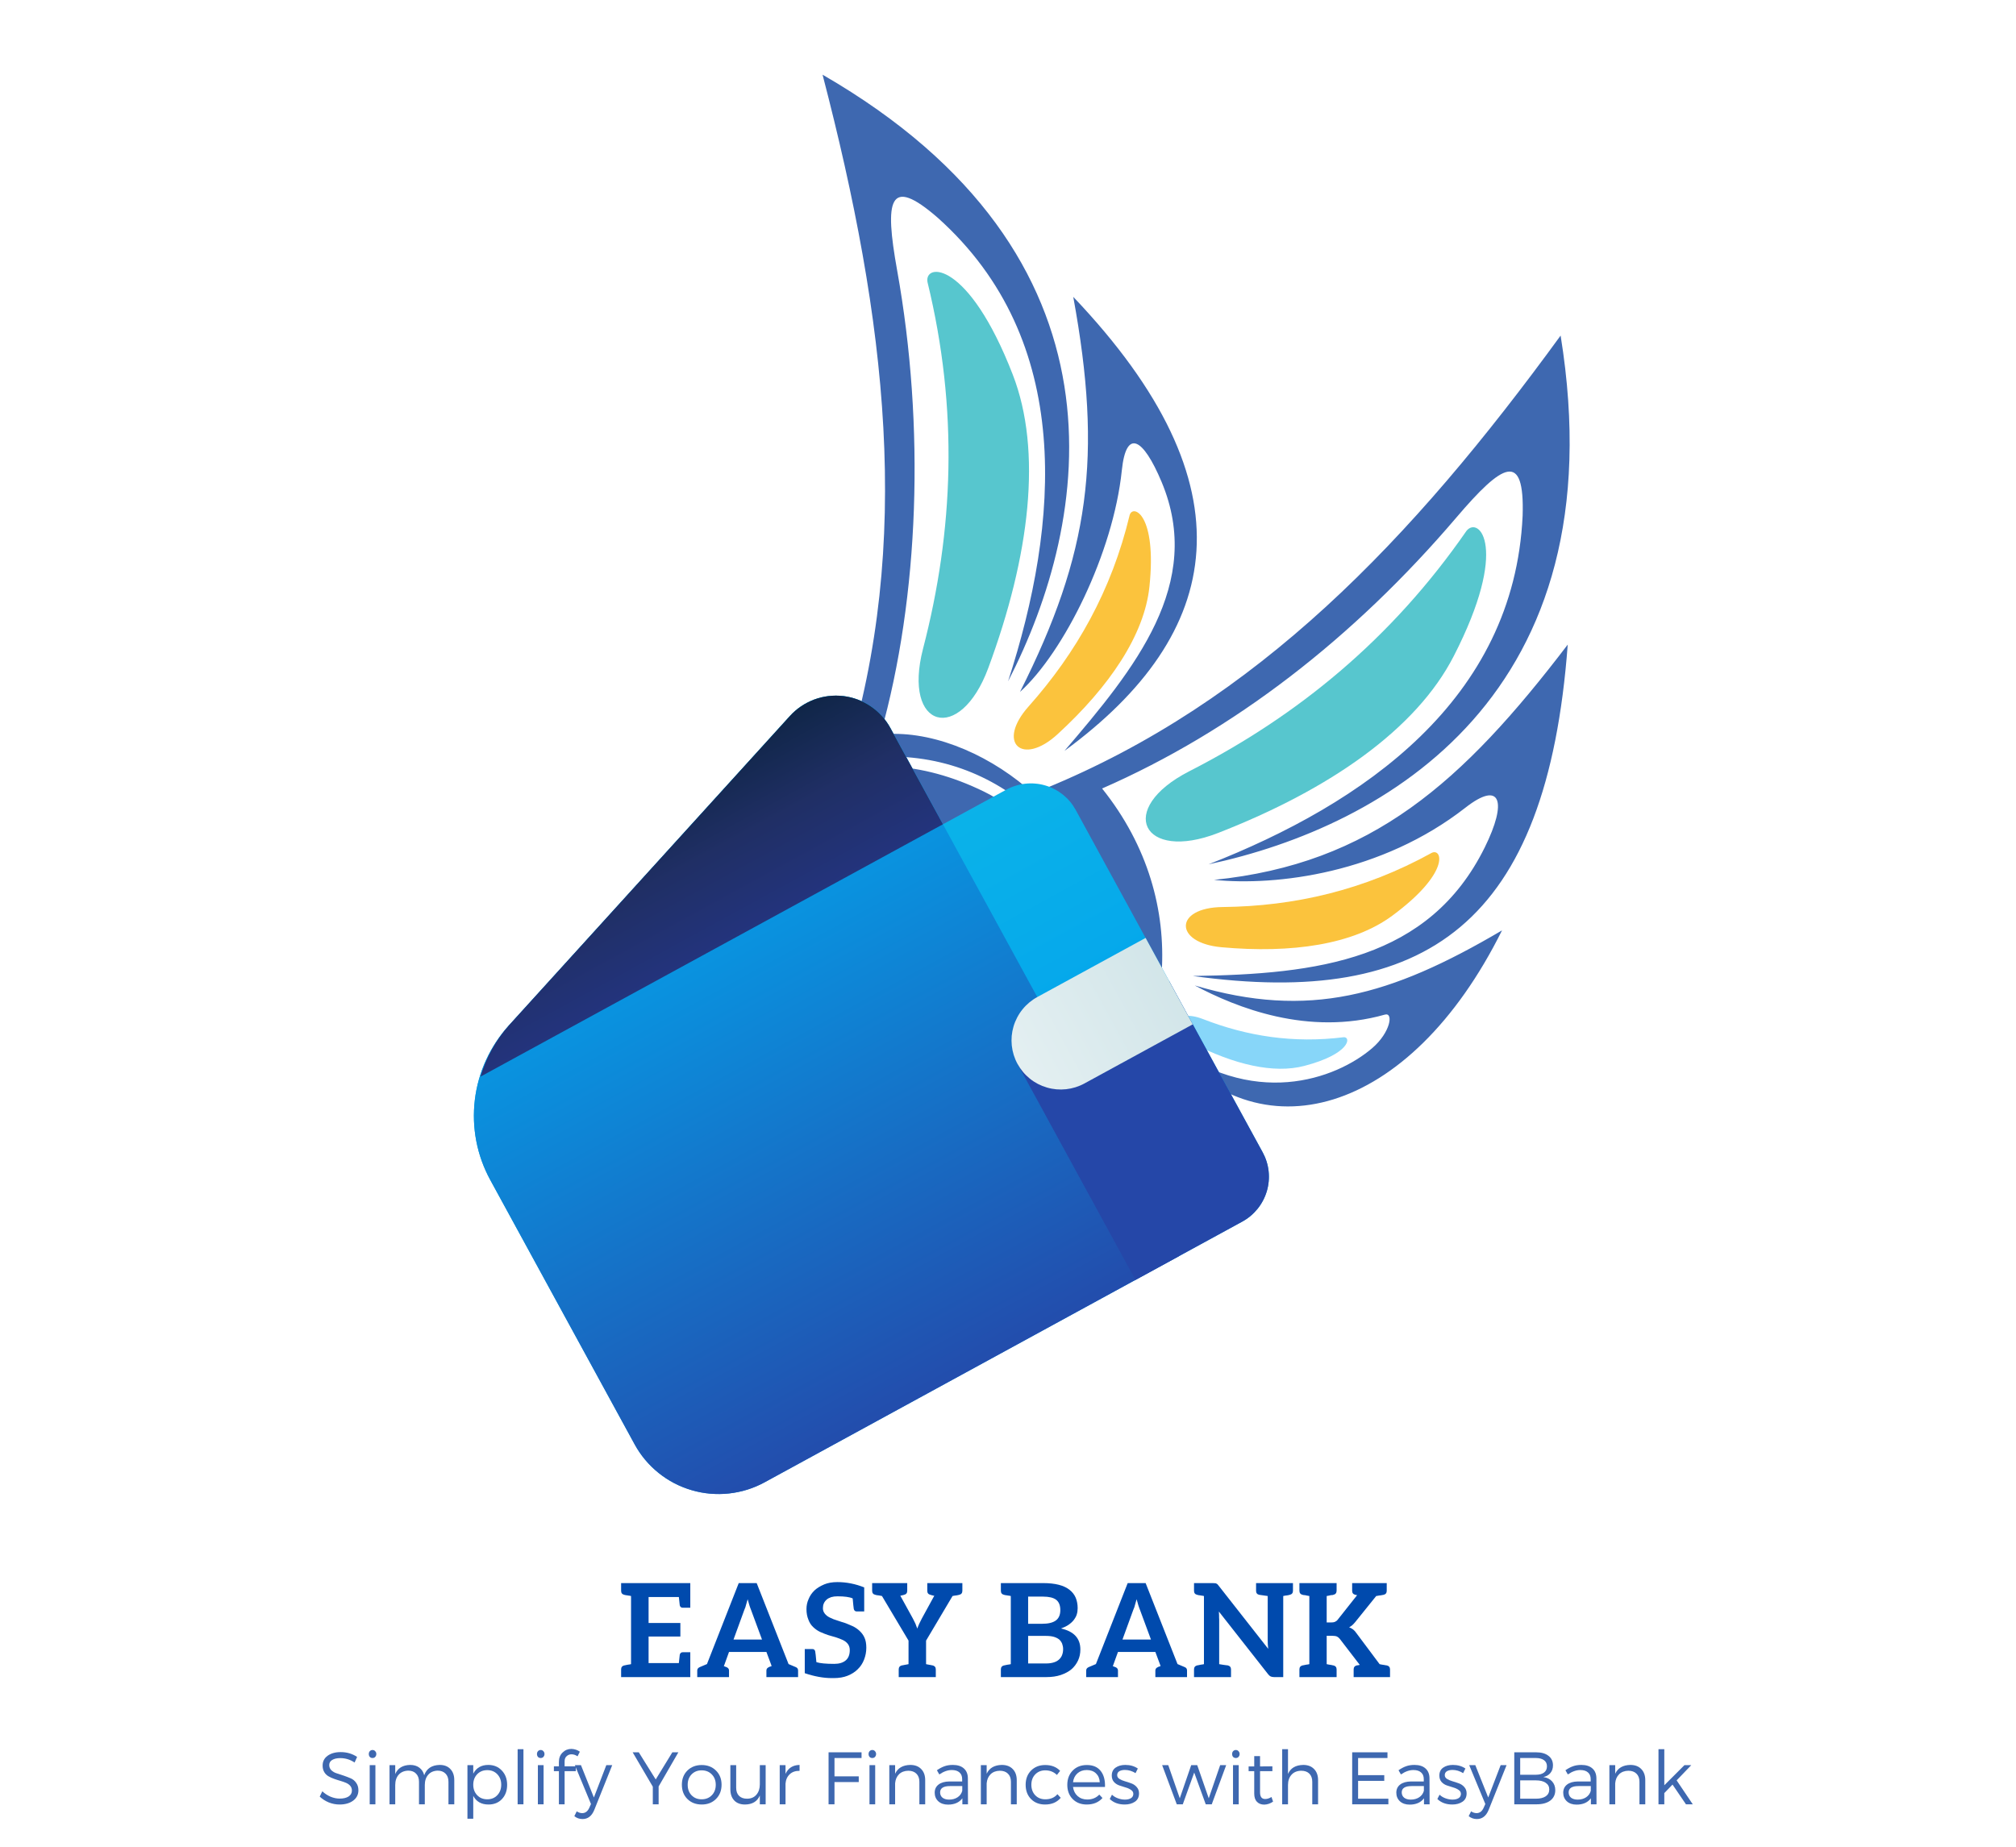 <svg xmlns="http://www.w3.org/2000/svg" xmlns:xlink="http://www.w3.org/1999/xlink" width="419" zoomAndPan="magnify" viewBox="0 0 314.25 288" height="384" preserveAspectRatio="xMidYMid meet" version="1.0"><defs><g/><clipPath id="fb00fc6da8"><path d="M 105 11 L 245 11 L 245 190 L 105 190 Z M 105 11 " clip-rule="nonzero"/></clipPath><clipPath id="d707bf0962"><path d="M 133.559 0.344 L 276.98 68.098 L 199.316 232.492 L 55.895 164.738 Z M 133.559 0.344 " clip-rule="nonzero"/></clipPath><clipPath id="ced04a016a"><path d="M 133.559 0.344 L 276.98 68.098 L 199.316 232.492 L 55.895 164.738 Z M 133.559 0.344 " clip-rule="nonzero"/></clipPath><clipPath id="a7cbc927ec"><path d="M 133.559 0.344 L 276.98 68.098 L 199.316 232.492 L 55.895 164.738 Z M 133.559 0.344 " clip-rule="nonzero"/></clipPath><clipPath id="52ce448a68"><path d="M 178 82 L 232 82 L 232 132 L 178 132 Z M 178 82 " clip-rule="nonzero"/></clipPath><clipPath id="c086110d61"><path d="M 133.559 0.344 L 276.98 68.098 L 199.316 232.492 L 55.895 164.738 Z M 133.559 0.344 " clip-rule="nonzero"/></clipPath><clipPath id="1f87287a8d"><path d="M 133.559 0.344 L 276.98 68.098 L 199.316 232.492 L 55.895 164.738 Z M 133.559 0.344 " clip-rule="nonzero"/></clipPath><clipPath id="7f63a1eec9"><path d="M 133.559 0.344 L 276.98 68.098 L 199.316 232.492 L 55.895 164.738 Z M 133.559 0.344 " clip-rule="nonzero"/></clipPath><clipPath id="78dbe5becf"><path d="M 184 132 L 225 132 L 225 148 L 184 148 Z M 184 132 " clip-rule="nonzero"/></clipPath><clipPath id="b509ae78d6"><path d="M 133.559 0.344 L 276.98 68.098 L 199.316 232.492 L 55.895 164.738 Z M 133.559 0.344 " clip-rule="nonzero"/></clipPath><clipPath id="7eb1f0c856"><path d="M 133.559 0.344 L 276.98 68.098 L 199.316 232.492 L 55.895 164.738 Z M 133.559 0.344 " clip-rule="nonzero"/></clipPath><clipPath id="c8049c36c8"><path d="M 133.559 0.344 L 276.98 68.098 L 199.316 232.492 L 55.895 164.738 Z M 133.559 0.344 " clip-rule="nonzero"/></clipPath><clipPath id="cf50e6f32f"><path d="M 183 158 L 211 158 L 211 167 L 183 167 Z M 183 158 " clip-rule="nonzero"/></clipPath><clipPath id="9e1b5bfa7c"><path d="M 133.559 0.344 L 276.98 68.098 L 199.316 232.492 L 55.895 164.738 Z M 133.559 0.344 " clip-rule="nonzero"/></clipPath><clipPath id="86ca926eb0"><path d="M 133.559 0.344 L 276.98 68.098 L 199.316 232.492 L 55.895 164.738 Z M 133.559 0.344 " clip-rule="nonzero"/></clipPath><clipPath id="46765b4be0"><path d="M 133.559 0.344 L 276.98 68.098 L 199.316 232.492 L 55.895 164.738 Z M 133.559 0.344 " clip-rule="nonzero"/></clipPath><clipPath id="3e9ab68da2"><path d="M 143 42 L 161 42 L 161 112 L 143 112 Z M 143 42 " clip-rule="nonzero"/></clipPath><clipPath id="8627b633a0"><path d="M 133.559 0.344 L 276.98 68.098 L 199.316 232.492 L 55.895 164.738 Z M 133.559 0.344 " clip-rule="nonzero"/></clipPath><clipPath id="6cb4d582b7"><path d="M 133.559 0.344 L 276.98 68.098 L 199.316 232.492 L 55.895 164.738 Z M 133.559 0.344 " clip-rule="nonzero"/></clipPath><clipPath id="5c484ba7cd"><path d="M 133.559 0.344 L 276.98 68.098 L 199.316 232.492 L 55.895 164.738 Z M 133.559 0.344 " clip-rule="nonzero"/></clipPath><clipPath id="c698c2ad75"><path d="M 158 79 L 180 79 L 180 117 L 158 117 Z M 158 79 " clip-rule="nonzero"/></clipPath><clipPath id="5a2bbf958a"><path d="M 133.559 0.344 L 276.98 68.098 L 199.316 232.492 L 55.895 164.738 Z M 133.559 0.344 " clip-rule="nonzero"/></clipPath><clipPath id="02a4e2e82e"><path d="M 133.559 0.344 L 276.98 68.098 L 199.316 232.492 L 55.895 164.738 Z M 133.559 0.344 " clip-rule="nonzero"/></clipPath><clipPath id="b05d8dfed5"><path d="M 133.559 0.344 L 276.98 68.098 L 199.316 232.492 L 55.895 164.738 Z M 133.559 0.344 " clip-rule="nonzero"/></clipPath><clipPath id="3eb2906df9"><path d="M 139 128 L 154 128 L 154 147 L 139 147 Z M 139 128 " clip-rule="nonzero"/></clipPath><clipPath id="fb866d2b17"><path d="M 133.559 0.344 L 276.98 68.098 L 199.316 232.492 L 55.895 164.738 Z M 133.559 0.344 " clip-rule="nonzero"/></clipPath><clipPath id="1dc4179efe"><path d="M 133.559 0.344 L 276.98 68.098 L 199.316 232.492 L 55.895 164.738 Z M 133.559 0.344 " clip-rule="nonzero"/></clipPath><clipPath id="ce4257be31"><path d="M 133.559 0.344 L 276.98 68.098 L 199.316 232.492 L 55.895 164.738 Z M 133.559 0.344 " clip-rule="nonzero"/></clipPath><clipPath id="73b1aab292"><path d="M 130 131 L 146 131 L 146 150 L 130 150 Z M 130 131 " clip-rule="nonzero"/></clipPath><clipPath id="a1235bc111"><path d="M 133.559 0.344 L 276.98 68.098 L 199.316 232.492 L 55.895 164.738 Z M 133.559 0.344 " clip-rule="nonzero"/></clipPath><clipPath id="1906c20096"><path d="M 133.559 0.344 L 276.98 68.098 L 199.316 232.492 L 55.895 164.738 Z M 133.559 0.344 " clip-rule="nonzero"/></clipPath><clipPath id="b6dbd12996"><path d="M 133.559 0.344 L 276.98 68.098 L 199.316 232.492 L 55.895 164.738 Z M 133.559 0.344 " clip-rule="nonzero"/></clipPath><clipPath id="f208a6dcdb"><path d="M 138 154 L 160 154 L 160 166 L 138 166 Z M 138 154 " clip-rule="nonzero"/></clipPath><clipPath id="675e6ff0c4"><path d="M 133.559 0.344 L 276.98 68.098 L 199.316 232.492 L 55.895 164.738 Z M 133.559 0.344 " clip-rule="nonzero"/></clipPath><clipPath id="3636aae881"><path d="M 133.559 0.344 L 276.98 68.098 L 199.316 232.492 L 55.895 164.738 Z M 133.559 0.344 " clip-rule="nonzero"/></clipPath><clipPath id="3dae81750c"><path d="M 133.559 0.344 L 276.98 68.098 L 199.316 232.492 L 55.895 164.738 Z M 133.559 0.344 " clip-rule="nonzero"/></clipPath><clipPath id="5d90ca817e"><path d="M 136 164 L 158 164 L 158 176 L 136 176 Z M 136 164 " clip-rule="nonzero"/></clipPath><clipPath id="9354c50572"><path d="M 133.559 0.344 L 276.98 68.098 L 199.316 232.492 L 55.895 164.738 Z M 133.559 0.344 " clip-rule="nonzero"/></clipPath><clipPath id="6248f82ebe"><path d="M 133.559 0.344 L 276.98 68.098 L 199.316 232.492 L 55.895 164.738 Z M 133.559 0.344 " clip-rule="nonzero"/></clipPath><clipPath id="943bedd1ac"><path d="M 133.559 0.344 L 276.98 68.098 L 199.316 232.492 L 55.895 164.738 Z M 133.559 0.344 " clip-rule="nonzero"/></clipPath><clipPath id="8548034c04"><path d="M 73 108 L 198 108 L 198 233 L 73 233 Z M 73 108 " clip-rule="nonzero"/></clipPath><clipPath id="2f669e9cba"><path d="M 56.027 146.621 L 150.598 94.992 L 200.789 186.934 L 106.223 238.562 Z M 56.027 146.621 " clip-rule="nonzero"/></clipPath><clipPath id="64b9f19e74"><path d="M 56.027 146.621 L 150.598 94.992 L 200.789 186.934 L 106.223 238.562 Z M 56.027 146.621 " clip-rule="nonzero"/></clipPath><clipPath id="29579f32f0"><path d="M 56.027 146.621 L 150.598 94.992 L 200.789 186.934 L 106.223 238.562 Z M 56.027 146.621 " clip-rule="nonzero"/></clipPath><clipPath id="97a94d3372"><path d="M 156.863 123.121 L 146.98 128.52 L 138.781 113.496 C 138.598 113.16 138.395 112.836 138.172 112.523 C 137.949 112.211 137.711 111.914 137.453 111.629 C 137.195 111.348 136.922 111.078 136.633 110.828 C 136.344 110.578 136.039 110.344 135.723 110.129 C 135.406 109.914 135.074 109.719 134.734 109.543 C 134.395 109.367 134.043 109.211 133.684 109.078 C 133.324 108.945 132.961 108.832 132.586 108.742 C 132.215 108.648 131.836 108.582 131.457 108.535 C 131.074 108.492 130.691 108.469 130.309 108.469 C 129.922 108.469 129.539 108.492 129.16 108.535 C 128.777 108.582 128.402 108.648 128.027 108.742 C 127.652 108.832 127.289 108.941 126.926 109.078 C 126.566 109.211 126.215 109.367 125.875 109.543 C 125.531 109.719 125.203 109.914 124.883 110.129 C 124.566 110.344 124.262 110.574 123.969 110.828 C 123.68 111.078 123.406 111.344 123.145 111.629 L 79.34 159.875 C 78.609 160.676 77.949 161.527 77.352 162.43 C 76.754 163.332 76.23 164.277 75.777 165.258 C 75.328 166.242 74.953 167.254 74.66 168.297 C 74.367 169.336 74.152 170.395 74.023 171.465 C 73.895 172.539 73.848 173.617 73.883 174.695 C 73.922 175.773 74.039 176.844 74.242 177.906 C 74.445 178.969 74.73 180.008 75.094 181.023 C 75.461 182.039 75.902 183.02 76.418 183.969 L 98.934 225.211 C 99.402 226.07 99.953 226.871 100.578 227.621 C 101.207 228.367 101.902 229.047 102.664 229.66 C 103.426 230.273 104.242 230.805 105.109 231.258 C 105.977 231.707 106.879 232.07 107.82 232.344 C 108.758 232.621 109.715 232.801 110.691 232.887 C 111.664 232.973 112.641 232.965 113.613 232.859 C 114.586 232.754 115.543 232.555 116.477 232.266 C 117.414 231.973 118.309 231.594 119.172 231.125 L 193.633 190.473 C 194.094 190.223 194.523 189.93 194.926 189.594 C 195.328 189.258 195.691 188.887 196.023 188.48 C 196.352 188.074 196.637 187.637 196.879 187.176 C 197.125 186.711 197.32 186.227 197.469 185.727 C 197.617 185.227 197.715 184.715 197.762 184.191 C 197.809 183.672 197.805 183.152 197.75 182.633 C 197.695 182.113 197.59 181.605 197.434 181.105 C 197.277 180.605 197.074 180.129 196.824 179.668 L 167.68 126.281 C 167.426 125.824 167.137 125.395 166.801 124.992 C 166.465 124.59 166.094 124.227 165.688 123.898 C 165.277 123.574 164.844 123.289 164.379 123.047 C 163.918 122.805 163.434 122.609 162.93 122.465 C 162.43 122.316 161.918 122.219 161.395 122.176 C 160.875 122.129 160.355 122.133 159.832 122.191 C 159.312 122.246 158.801 122.352 158.305 122.512 C 157.805 122.668 157.324 122.871 156.863 123.121 Z M 156.863 123.121 " clip-rule="nonzero"/></clipPath><linearGradient x1="24" gradientTransform="matrix(2.252, -1.229, 1.226, 2.245, 44.158, 140.936)" y1="-5.58" x2="24" gradientUnits="userSpaceOnUse" y2="60.366" id="b32cc48aef"><stop stop-opacity="1" stop-color="rgb(7.69%, 76.775%, 90.013%)" offset="0"/><stop stop-opacity="1" stop-color="rgb(7.599%, 76.601%, 90.047%)" offset="0.016"/><stop stop-opacity="1" stop-color="rgb(7.419%, 76.254%, 90.117%)" offset="0.031"/><stop stop-opacity="1" stop-color="rgb(7.239%, 75.906%, 90.186%)" offset="0.047"/><stop stop-opacity="1" stop-color="rgb(7.057%, 75.56%, 90.254%)" offset="0.062"/><stop stop-opacity="1" stop-color="rgb(6.877%, 75.212%, 90.324%)" offset="0.078"/><stop stop-opacity="1" stop-color="rgb(6.697%, 74.866%, 90.393%)" offset="0.094"/><stop stop-opacity="1" stop-color="rgb(6.516%, 74.518%, 90.462%)" offset="0.109"/><stop stop-opacity="1" stop-color="rgb(6.335%, 74.171%, 90.532%)" offset="0.125"/><stop stop-opacity="1" stop-color="rgb(6.155%, 73.824%, 90.601%)" offset="0.141"/><stop stop-opacity="1" stop-color="rgb(5.974%, 73.477%, 90.669%)" offset="0.156"/><stop stop-opacity="1" stop-color="rgb(5.794%, 73.131%, 90.739%)" offset="0.172"/><stop stop-opacity="1" stop-color="rgb(5.614%, 72.783%, 90.808%)" offset="0.188"/><stop stop-opacity="1" stop-color="rgb(5.432%, 72.437%, 90.877%)" offset="0.203"/><stop stop-opacity="1" stop-color="rgb(5.252%, 72.089%, 90.947%)" offset="0.219"/><stop stop-opacity="1" stop-color="rgb(5.072%, 71.742%, 91.016%)" offset="0.234"/><stop stop-opacity="1" stop-color="rgb(4.89%, 71.394%, 91.084%)" offset="0.25"/><stop stop-opacity="1" stop-color="rgb(4.71%, 71.048%, 91.154%)" offset="0.266"/><stop stop-opacity="1" stop-color="rgb(4.53%, 70.7%, 91.223%)" offset="0.281"/><stop stop-opacity="1" stop-color="rgb(4.349%, 70.354%, 91.292%)" offset="0.297"/><stop stop-opacity="1" stop-color="rgb(4.169%, 70.007%, 91.362%)" offset="0.312"/><stop stop-opacity="1" stop-color="rgb(3.989%, 69.659%, 91.431%)" offset="0.328"/><stop stop-opacity="1" stop-color="rgb(3.807%, 69.313%, 91.499%)" offset="0.344"/><stop stop-opacity="1" stop-color="rgb(3.627%, 68.965%, 91.57%)" offset="0.359"/><stop stop-opacity="1" stop-color="rgb(3.447%, 68.619%, 91.638%)" offset="0.375"/><stop stop-opacity="1" stop-color="rgb(3.265%, 68.271%, 91.707%)" offset="0.391"/><stop stop-opacity="1" stop-color="rgb(3.085%, 67.924%, 91.777%)" offset="0.406"/><stop stop-opacity="1" stop-color="rgb(2.905%, 67.577%, 91.846%)" offset="0.422"/><stop stop-opacity="1" stop-color="rgb(2.724%, 67.23%, 91.914%)" offset="0.438"/><stop stop-opacity="1" stop-color="rgb(2.544%, 66.884%, 91.983%)" offset="0.453"/><stop stop-opacity="1" stop-color="rgb(2.364%, 66.536%, 92.053%)" offset="0.469"/><stop stop-opacity="1" stop-color="rgb(2.182%, 66.19%, 92.122%)" offset="0.484"/><stop stop-opacity="1" stop-color="rgb(2.002%, 65.842%, 92.191%)" offset="0.5"/><stop stop-opacity="1" stop-color="rgb(1.822%, 65.495%, 92.261%)" offset="0.516"/><stop stop-opacity="1" stop-color="rgb(1.64%, 65.147%, 92.329%)" offset="0.531"/><stop stop-opacity="1" stop-color="rgb(1.46%, 64.801%, 92.398%)" offset="0.547"/><stop stop-opacity="1" stop-color="rgb(1.289%, 64.449%, 92.456%)" offset="0.562"/><stop stop-opacity="1" stop-color="rgb(1.254%, 64.145%, 92.386%)" offset="0.57"/><stop stop-opacity="1" stop-color="rgb(1.347%, 63.893%, 92.203%)" offset="0.578"/><stop stop-opacity="1" stop-color="rgb(1.439%, 63.64%, 92.018%)" offset="0.586"/><stop stop-opacity="1" stop-color="rgb(1.532%, 63.387%, 91.833%)" offset="0.594"/><stop stop-opacity="1" stop-color="rgb(1.624%, 63.133%, 91.649%)" offset="0.602"/><stop stop-opacity="1" stop-color="rgb(1.717%, 62.88%, 91.464%)" offset="0.609"/><stop stop-opacity="1" stop-color="rgb(1.808%, 62.627%, 91.28%)" offset="0.617"/><stop stop-opacity="1" stop-color="rgb(1.901%, 62.373%, 91.095%)" offset="0.625"/><stop stop-opacity="1" stop-color="rgb(1.993%, 62.12%, 90.91%)" offset="0.633"/><stop stop-opacity="1" stop-color="rgb(2.086%, 61.867%, 90.726%)" offset="0.641"/><stop stop-opacity="1" stop-color="rgb(2.177%, 61.613%, 90.541%)" offset="0.648"/><stop stop-opacity="1" stop-color="rgb(2.269%, 61.36%, 90.356%)" offset="0.656"/><stop stop-opacity="1" stop-color="rgb(2.362%, 61.107%, 90.172%)" offset="0.664"/><stop stop-opacity="1" stop-color="rgb(2.454%, 60.854%, 89.987%)" offset="0.672"/><stop stop-opacity="1" stop-color="rgb(2.547%, 60.6%, 89.804%)" offset="0.68"/><stop stop-opacity="1" stop-color="rgb(2.638%, 60.347%, 89.619%)" offset="0.688"/><stop stop-opacity="1" stop-color="rgb(2.731%, 60.095%, 89.435%)" offset="0.695"/><stop stop-opacity="1" stop-color="rgb(2.823%, 59.842%, 89.25%)" offset="0.703"/><stop stop-opacity="1" stop-color="rgb(2.916%, 59.589%, 89.066%)" offset="0.711"/><stop stop-opacity="1" stop-color="rgb(3.008%, 59.335%, 88.881%)" offset="0.719"/><stop stop-opacity="1" stop-color="rgb(3.101%, 59.082%, 88.696%)" offset="0.727"/><stop stop-opacity="1" stop-color="rgb(3.192%, 58.829%, 88.512%)" offset="0.734"/><stop stop-opacity="1" stop-color="rgb(3.285%, 58.575%, 88.327%)" offset="0.742"/><stop stop-opacity="1" stop-color="rgb(3.377%, 58.322%, 88.142%)" offset="0.75"/><stop stop-opacity="1" stop-color="rgb(3.468%, 58.069%, 87.958%)" offset="0.758"/><stop stop-opacity="1" stop-color="rgb(3.561%, 57.816%, 87.773%)" offset="0.766"/><stop stop-opacity="1" stop-color="rgb(3.653%, 57.562%, 87.589%)" offset="0.773"/><stop stop-opacity="1" stop-color="rgb(3.746%, 57.309%, 87.404%)" offset="0.781"/><stop stop-opacity="1" stop-color="rgb(3.838%, 57.056%, 87.221%)" offset="0.789"/><stop stop-opacity="1" stop-color="rgb(3.931%, 56.802%, 87.036%)" offset="0.797"/><stop stop-opacity="1" stop-color="rgb(4.022%, 56.549%, 86.852%)" offset="0.805"/><stop stop-opacity="1" stop-color="rgb(4.115%, 56.297%, 86.667%)" offset="0.812"/><stop stop-opacity="1" stop-color="rgb(4.207%, 56.044%, 86.482%)" offset="0.82"/><stop stop-opacity="1" stop-color="rgb(4.3%, 55.791%, 86.298%)" offset="0.828"/><stop stop-opacity="1" stop-color="rgb(4.391%, 55.537%, 86.113%)" offset="0.836"/><stop stop-opacity="1" stop-color="rgb(4.485%, 55.284%, 85.928%)" offset="0.844"/><stop stop-opacity="1" stop-color="rgb(4.576%, 55.031%, 85.744%)" offset="0.852"/><stop stop-opacity="1" stop-color="rgb(4.669%, 54.778%, 85.559%)" offset="0.859"/><stop stop-opacity="1" stop-color="rgb(4.761%, 54.524%, 85.374%)" offset="0.867"/><stop stop-opacity="1" stop-color="rgb(4.852%, 54.271%, 85.19%)" offset="0.875"/><stop stop-opacity="1" stop-color="rgb(4.945%, 54.018%, 85.005%)" offset="0.883"/><stop stop-opacity="1" stop-color="rgb(5.037%, 53.764%, 84.822%)" offset="0.891"/><stop stop-opacity="1" stop-color="rgb(5.13%, 53.511%, 84.637%)" offset="0.898"/><stop stop-opacity="1" stop-color="rgb(5.222%, 53.258%, 84.453%)" offset="0.906"/><stop stop-opacity="1" stop-color="rgb(5.315%, 53.004%, 84.268%)" offset="0.914"/><stop stop-opacity="1" stop-color="rgb(5.406%, 52.751%, 84.084%)" offset="0.922"/><stop stop-opacity="1" stop-color="rgb(5.499%, 52.499%, 83.899%)" offset="0.93"/><stop stop-opacity="1" stop-color="rgb(5.591%, 52.246%, 83.714%)" offset="0.938"/><stop stop-opacity="1" stop-color="rgb(5.684%, 51.993%, 83.53%)" offset="0.945"/><stop stop-opacity="1" stop-color="rgb(5.775%, 51.74%, 83.345%)" offset="0.953"/><stop stop-opacity="1" stop-color="rgb(5.869%, 51.486%, 83.16%)" offset="0.961"/><stop stop-opacity="1" stop-color="rgb(5.96%, 51.233%, 82.976%)" offset="0.969"/><stop stop-opacity="1" stop-color="rgb(6.052%, 50.98%, 82.791%)" offset="0.977"/><stop stop-opacity="1" stop-color="rgb(6.145%, 50.726%, 82.607%)" offset="0.984"/><stop stop-opacity="1" stop-color="rgb(6.236%, 50.473%, 82.422%)" offset="0.992"/><stop stop-opacity="1" stop-color="rgb(6.329%, 50.22%, 82.239%)" offset="1"/></linearGradient><clipPath id="2305da4096"><path d="M 73 108 L 184 108 L 184 233 L 73 233 Z M 73 108 " clip-rule="nonzero"/></clipPath><clipPath id="41c2351017"><path d="M 56.027 146.621 L 150.598 94.992 L 200.789 186.934 L 106.223 238.562 Z M 56.027 146.621 " clip-rule="nonzero"/></clipPath><clipPath id="a9ff0a88ec"><path d="M 56.027 146.621 L 150.598 94.992 L 200.789 186.934 L 106.223 238.562 Z M 56.027 146.621 " clip-rule="nonzero"/></clipPath><clipPath id="464a80436b"><path d="M 56.027 146.621 L 150.598 94.992 L 200.789 186.934 L 106.223 238.562 Z M 56.027 146.621 " clip-rule="nonzero"/></clipPath><clipPath id="7695f198e0"><path d="M 123.125 111.641 L 79.316 159.891 C 78.59 160.688 77.93 161.539 77.332 162.445 C 76.738 163.348 76.215 164.289 75.766 165.273 C 75.312 166.254 74.941 167.266 74.648 168.309 C 74.355 169.348 74.145 170.402 74.016 171.477 C 73.887 172.547 73.844 173.625 73.879 174.703 C 73.918 175.781 74.039 176.852 74.242 177.91 C 74.445 178.973 74.73 180.008 75.094 181.023 C 75.461 182.039 75.902 183.023 76.418 183.969 L 98.934 225.211 C 99.402 226.07 99.953 226.871 100.578 227.621 C 101.207 228.367 101.902 229.047 102.664 229.66 C 103.426 230.273 104.242 230.805 105.109 231.258 C 105.977 231.707 106.879 232.07 107.82 232.344 C 108.758 232.621 109.715 232.801 110.691 232.887 C 111.664 232.973 112.641 232.965 113.613 232.859 C 114.586 232.754 115.543 232.555 116.477 232.266 C 117.414 231.973 118.309 231.594 119.172 231.125 L 183.746 195.871 L 138.781 113.496 C 138.598 113.16 138.395 112.836 138.172 112.523 C 137.949 112.207 137.711 111.91 137.453 111.625 C 137.195 111.34 136.922 111.074 136.629 110.82 C 136.34 110.57 136.035 110.336 135.719 110.121 C 135.398 109.906 135.07 109.711 134.73 109.535 C 134.387 109.355 134.035 109.203 133.676 109.066 C 133.316 108.934 132.949 108.82 132.574 108.73 C 132.203 108.641 131.824 108.574 131.441 108.527 C 131.059 108.484 130.676 108.461 130.293 108.461 C 129.906 108.461 129.523 108.484 129.141 108.531 C 128.758 108.578 128.383 108.645 128.008 108.738 C 127.633 108.828 127.266 108.941 126.906 109.074 C 126.547 109.211 126.195 109.367 125.852 109.543 C 125.512 109.719 125.18 109.918 124.859 110.133 C 124.543 110.348 124.238 110.582 123.945 110.836 C 123.656 111.086 123.383 111.355 123.125 111.641 Z M 123.125 111.641 " clip-rule="nonzero"/></clipPath><linearGradient x1="20.25" gradientTransform="matrix(2.252, -1.229, 1.226, 2.245, 44.158, 140.936)" y1="-5.583" x2="20.25" gradientUnits="userSpaceOnUse" y2="57.732" id="302ba36777"><stop stop-opacity="1" stop-color="rgb(5.539%, 72.639%, 90.837%)" offset="0"/><stop stop-opacity="1" stop-color="rgb(5.458%, 72.484%, 90.868%)" offset="0.008"/><stop stop-opacity="1" stop-color="rgb(5.296%, 72.174%, 90.93%)" offset="0.016"/><stop stop-opacity="1" stop-color="rgb(5.135%, 71.864%, 90.991%)" offset="0.023"/><stop stop-opacity="1" stop-color="rgb(4.974%, 71.553%, 91.054%)" offset="0.031"/><stop stop-opacity="1" stop-color="rgb(4.813%, 71.243%, 91.115%)" offset="0.039"/><stop stop-opacity="1" stop-color="rgb(4.651%, 70.934%, 91.177%)" offset="0.047"/><stop stop-opacity="1" stop-color="rgb(4.489%, 70.622%, 91.238%)" offset="0.055"/><stop stop-opacity="1" stop-color="rgb(4.327%, 70.312%, 91.301%)" offset="0.062"/><stop stop-opacity="1" stop-color="rgb(4.167%, 70.003%, 91.362%)" offset="0.07"/><stop stop-opacity="1" stop-color="rgb(4.005%, 69.693%, 91.425%)" offset="0.078"/><stop stop-opacity="1" stop-color="rgb(3.844%, 69.382%, 91.486%)" offset="0.086"/><stop stop-opacity="1" stop-color="rgb(3.682%, 69.072%, 91.548%)" offset="0.094"/><stop stop-opacity="1" stop-color="rgb(3.522%, 68.762%, 91.609%)" offset="0.102"/><stop stop-opacity="1" stop-color="rgb(3.36%, 68.451%, 91.672%)" offset="0.109"/><stop stop-opacity="1" stop-color="rgb(3.198%, 68.141%, 91.733%)" offset="0.117"/><stop stop-opacity="1" stop-color="rgb(3.036%, 67.831%, 91.795%)" offset="0.125"/><stop stop-opacity="1" stop-color="rgb(2.876%, 67.522%, 91.856%)" offset="0.133"/><stop stop-opacity="1" stop-color="rgb(2.715%, 67.21%, 91.919%)" offset="0.141"/><stop stop-opacity="1" stop-color="rgb(2.553%, 66.901%, 91.98%)" offset="0.148"/><stop stop-opacity="1" stop-color="rgb(2.391%, 66.591%, 92.043%)" offset="0.156"/><stop stop-opacity="1" stop-color="rgb(2.231%, 66.281%, 92.104%)" offset="0.164"/><stop stop-opacity="1" stop-color="rgb(2.069%, 65.97%, 92.166%)" offset="0.172"/><stop stop-opacity="1" stop-color="rgb(1.907%, 65.66%, 92.227%)" offset="0.18"/><stop stop-opacity="1" stop-color="rgb(1.746%, 65.35%, 92.29%)" offset="0.188"/><stop stop-opacity="1" stop-color="rgb(1.584%, 65.039%, 92.351%)" offset="0.195"/><stop stop-opacity="1" stop-color="rgb(1.424%, 64.729%, 92.413%)" offset="0.203"/><stop stop-opacity="1" stop-color="rgb(1.28%, 64.412%, 92.453%)" offset="0.211"/><stop stop-opacity="1" stop-color="rgb(1.3%, 64.023%, 92.297%)" offset="0.215"/><stop stop-opacity="1" stop-color="rgb(1.382%, 63.797%, 92.133%)" offset="0.219"/><stop stop-opacity="1" stop-color="rgb(1.465%, 63.57%, 91.968%)" offset="0.223"/><stop stop-opacity="1" stop-color="rgb(1.547%, 63.344%, 91.803%)" offset="0.227"/><stop stop-opacity="1" stop-color="rgb(1.63%, 63.116%, 91.638%)" offset="0.23"/><stop stop-opacity="1" stop-color="rgb(1.712%, 62.891%, 91.473%)" offset="0.234"/><stop stop-opacity="1" stop-color="rgb(1.794%, 62.665%, 91.309%)" offset="0.238"/><stop stop-opacity="1" stop-color="rgb(1.877%, 62.439%, 91.144%)" offset="0.242"/><stop stop-opacity="1" stop-color="rgb(1.959%, 62.212%, 90.979%)" offset="0.246"/><stop stop-opacity="1" stop-color="rgb(2.042%, 61.986%, 90.814%)" offset="0.25"/><stop stop-opacity="1" stop-color="rgb(2.124%, 61.76%, 90.648%)" offset="0.254"/><stop stop-opacity="1" stop-color="rgb(2.206%, 61.534%, 90.483%)" offset="0.258"/><stop stop-opacity="1" stop-color="rgb(2.289%, 61.307%, 90.318%)" offset="0.262"/><stop stop-opacity="1" stop-color="rgb(2.371%, 61.081%, 90.154%)" offset="0.266"/><stop stop-opacity="1" stop-color="rgb(2.454%, 60.854%, 89.989%)" offset="0.27"/><stop stop-opacity="1" stop-color="rgb(2.538%, 60.628%, 89.824%)" offset="0.273"/><stop stop-opacity="1" stop-color="rgb(2.62%, 60.402%, 89.659%)" offset="0.277"/><stop stop-opacity="1" stop-color="rgb(2.702%, 60.176%, 89.494%)" offset="0.281"/><stop stop-opacity="1" stop-color="rgb(2.785%, 59.949%, 89.33%)" offset="0.285"/><stop stop-opacity="1" stop-color="rgb(2.867%, 59.723%, 89.165%)" offset="0.289"/><stop stop-opacity="1" stop-color="rgb(2.95%, 59.497%, 89%)" offset="0.293"/><stop stop-opacity="1" stop-color="rgb(3.032%, 59.271%, 88.835%)" offset="0.297"/><stop stop-opacity="1" stop-color="rgb(3.114%, 59.044%, 88.669%)" offset="0.301"/><stop stop-opacity="1" stop-color="rgb(3.197%, 58.818%, 88.504%)" offset="0.305"/><stop stop-opacity="1" stop-color="rgb(3.279%, 58.591%, 88.339%)" offset="0.309"/><stop stop-opacity="1" stop-color="rgb(3.362%, 58.365%, 88.174%)" offset="0.312"/><stop stop-opacity="1" stop-color="rgb(3.444%, 58.139%, 88.01%)" offset="0.316"/><stop stop-opacity="1" stop-color="rgb(3.526%, 57.913%, 87.845%)" offset="0.32"/><stop stop-opacity="1" stop-color="rgb(3.609%, 57.686%, 87.68%)" offset="0.324"/><stop stop-opacity="1" stop-color="rgb(3.691%, 57.46%, 87.515%)" offset="0.328"/><stop stop-opacity="1" stop-color="rgb(3.773%, 57.234%, 87.35%)" offset="0.332"/><stop stop-opacity="1" stop-color="rgb(3.856%, 57.008%, 87.186%)" offset="0.336"/><stop stop-opacity="1" stop-color="rgb(3.938%, 56.781%, 87.021%)" offset="0.34"/><stop stop-opacity="1" stop-color="rgb(4.021%, 56.555%, 86.856%)" offset="0.344"/><stop stop-opacity="1" stop-color="rgb(4.103%, 56.328%, 86.691%)" offset="0.348"/><stop stop-opacity="1" stop-color="rgb(4.185%, 56.102%, 86.526%)" offset="0.352"/><stop stop-opacity="1" stop-color="rgb(4.268%, 55.876%, 86.36%)" offset="0.355"/><stop stop-opacity="1" stop-color="rgb(4.35%, 55.65%, 86.195%)" offset="0.359"/><stop stop-opacity="1" stop-color="rgb(4.433%, 55.423%, 86.031%)" offset="0.363"/><stop stop-opacity="1" stop-color="rgb(4.515%, 55.197%, 85.866%)" offset="0.367"/><stop stop-opacity="1" stop-color="rgb(4.597%, 54.971%, 85.701%)" offset="0.371"/><stop stop-opacity="1" stop-color="rgb(4.681%, 54.745%, 85.536%)" offset="0.375"/><stop stop-opacity="1" stop-color="rgb(4.764%, 54.518%, 85.371%)" offset="0.379"/><stop stop-opacity="1" stop-color="rgb(4.846%, 54.292%, 85.207%)" offset="0.383"/><stop stop-opacity="1" stop-color="rgb(4.929%, 54.065%, 85.042%)" offset="0.387"/><stop stop-opacity="1" stop-color="rgb(5.011%, 53.839%, 84.877%)" offset="0.391"/><stop stop-opacity="1" stop-color="rgb(5.093%, 53.613%, 84.712%)" offset="0.395"/><stop stop-opacity="1" stop-color="rgb(5.176%, 53.387%, 84.547%)" offset="0.398"/><stop stop-opacity="1" stop-color="rgb(5.258%, 53.16%, 84.381%)" offset="0.402"/><stop stop-opacity="1" stop-color="rgb(5.341%, 52.934%, 84.216%)" offset="0.406"/><stop stop-opacity="1" stop-color="rgb(5.423%, 52.708%, 84.052%)" offset="0.41"/><stop stop-opacity="1" stop-color="rgb(5.505%, 52.483%, 83.887%)" offset="0.414"/><stop stop-opacity="1" stop-color="rgb(5.588%, 52.255%, 83.722%)" offset="0.418"/><stop stop-opacity="1" stop-color="rgb(5.67%, 52.029%, 83.557%)" offset="0.422"/><stop stop-opacity="1" stop-color="rgb(5.753%, 51.802%, 83.392%)" offset="0.426"/><stop stop-opacity="1" stop-color="rgb(5.835%, 51.576%, 83.228%)" offset="0.43"/><stop stop-opacity="1" stop-color="rgb(5.917%, 51.35%, 83.063%)" offset="0.434"/><stop stop-opacity="1" stop-color="rgb(6%, 51.125%, 82.898%)" offset="0.438"/><stop stop-opacity="1" stop-color="rgb(6.082%, 50.897%, 82.733%)" offset="0.441"/><stop stop-opacity="1" stop-color="rgb(6.165%, 50.671%, 82.568%)" offset="0.445"/><stop stop-opacity="1" stop-color="rgb(6.247%, 50.446%, 82.404%)" offset="0.449"/><stop stop-opacity="1" stop-color="rgb(6.329%, 50.22%, 82.239%)" offset="0.453"/><stop stop-opacity="1" stop-color="rgb(6.412%, 49.992%, 82.072%)" offset="0.457"/><stop stop-opacity="1" stop-color="rgb(6.494%, 49.767%, 81.908%)" offset="0.461"/><stop stop-opacity="1" stop-color="rgb(6.577%, 49.539%, 81.743%)" offset="0.465"/><stop stop-opacity="1" stop-color="rgb(6.659%, 49.313%, 81.578%)" offset="0.469"/><stop stop-opacity="1" stop-color="rgb(6.741%, 49.088%, 81.413%)" offset="0.473"/><stop stop-opacity="1" stop-color="rgb(6.825%, 48.862%, 81.248%)" offset="0.477"/><stop stop-opacity="1" stop-color="rgb(6.908%, 48.634%, 81.084%)" offset="0.48"/><stop stop-opacity="1" stop-color="rgb(6.99%, 48.409%, 80.919%)" offset="0.484"/><stop stop-opacity="1" stop-color="rgb(7.072%, 48.183%, 80.754%)" offset="0.488"/><stop stop-opacity="1" stop-color="rgb(7.155%, 47.957%, 80.589%)" offset="0.492"/><stop stop-opacity="1" stop-color="rgb(7.237%, 47.729%, 80.424%)" offset="0.496"/><stop stop-opacity="1" stop-color="rgb(7.32%, 47.504%, 80.26%)" offset="0.5"/><stop stop-opacity="1" stop-color="rgb(7.402%, 47.276%, 80.093%)" offset="0.504"/><stop stop-opacity="1" stop-color="rgb(7.484%, 47.05%, 79.929%)" offset="0.508"/><stop stop-opacity="1" stop-color="rgb(7.567%, 46.825%, 79.764%)" offset="0.512"/><stop stop-opacity="1" stop-color="rgb(7.649%, 46.599%, 79.599%)" offset="0.516"/><stop stop-opacity="1" stop-color="rgb(7.732%, 46.371%, 79.434%)" offset="0.52"/><stop stop-opacity="1" stop-color="rgb(7.814%, 46.146%, 79.269%)" offset="0.523"/><stop stop-opacity="1" stop-color="rgb(7.896%, 45.918%, 79.105%)" offset="0.527"/><stop stop-opacity="1" stop-color="rgb(7.979%, 45.692%, 78.94%)" offset="0.531"/><stop stop-opacity="1" stop-color="rgb(8.061%, 45.467%, 78.775%)" offset="0.535"/><stop stop-opacity="1" stop-color="rgb(8.144%, 45.241%, 78.61%)" offset="0.539"/><stop stop-opacity="1" stop-color="rgb(8.226%, 45.013%, 78.445%)" offset="0.543"/><stop stop-opacity="1" stop-color="rgb(8.308%, 44.788%, 78.281%)" offset="0.547"/><stop stop-opacity="1" stop-color="rgb(8.391%, 44.562%, 78.116%)" offset="0.551"/><stop stop-opacity="1" stop-color="rgb(8.473%, 44.336%, 77.951%)" offset="0.555"/><stop stop-opacity="1" stop-color="rgb(8.556%, 44.109%, 77.785%)" offset="0.559"/><stop stop-opacity="1" stop-color="rgb(8.638%, 43.883%, 77.62%)" offset="0.562"/><stop stop-opacity="1" stop-color="rgb(8.72%, 43.655%, 77.455%)" offset="0.566"/><stop stop-opacity="1" stop-color="rgb(8.803%, 43.43%, 77.29%)" offset="0.57"/><stop stop-opacity="1" stop-color="rgb(8.885%, 43.204%, 77.126%)" offset="0.574"/><stop stop-opacity="1" stop-color="rgb(8.969%, 42.978%, 76.961%)" offset="0.578"/><stop stop-opacity="1" stop-color="rgb(9.052%, 42.751%, 76.796%)" offset="0.582"/><stop stop-opacity="1" stop-color="rgb(9.134%, 42.525%, 76.631%)" offset="0.586"/><stop stop-opacity="1" stop-color="rgb(9.216%, 42.299%, 76.466%)" offset="0.59"/><stop stop-opacity="1" stop-color="rgb(9.299%, 42.073%, 76.302%)" offset="0.594"/><stop stop-opacity="1" stop-color="rgb(9.381%, 41.846%, 76.137%)" offset="0.598"/><stop stop-opacity="1" stop-color="rgb(9.464%, 41.62%, 75.972%)" offset="0.602"/><stop stop-opacity="1" stop-color="rgb(9.546%, 41.393%, 75.806%)" offset="0.605"/><stop stop-opacity="1" stop-color="rgb(9.628%, 41.167%, 75.641%)" offset="0.609"/><stop stop-opacity="1" stop-color="rgb(9.711%, 40.941%, 75.476%)" offset="0.613"/><stop stop-opacity="1" stop-color="rgb(9.793%, 40.715%, 75.311%)" offset="0.617"/><stop stop-opacity="1" stop-color="rgb(9.875%, 40.488%, 75.146%)" offset="0.621"/><stop stop-opacity="1" stop-color="rgb(9.958%, 40.262%, 74.982%)" offset="0.625"/><stop stop-opacity="1" stop-color="rgb(10.04%, 40.036%, 74.817%)" offset="0.629"/><stop stop-opacity="1" stop-color="rgb(10.123%, 39.81%, 74.652%)" offset="0.633"/><stop stop-opacity="1" stop-color="rgb(10.205%, 39.583%, 74.487%)" offset="0.637"/><stop stop-opacity="1" stop-color="rgb(10.287%, 39.357%, 74.323%)" offset="0.641"/><stop stop-opacity="1" stop-color="rgb(10.37%, 39.13%, 74.158%)" offset="0.645"/><stop stop-opacity="1" stop-color="rgb(10.452%, 38.904%, 73.993%)" offset="0.648"/><stop stop-opacity="1" stop-color="rgb(10.535%, 38.678%, 73.827%)" offset="0.652"/><stop stop-opacity="1" stop-color="rgb(10.617%, 38.452%, 73.662%)" offset="0.656"/><stop stop-opacity="1" stop-color="rgb(10.699%, 38.225%, 73.497%)" offset="0.66"/><stop stop-opacity="1" stop-color="rgb(10.782%, 37.999%, 73.332%)" offset="0.664"/><stop stop-opacity="1" stop-color="rgb(10.864%, 37.773%, 73.167%)" offset="0.668"/><stop stop-opacity="1" stop-color="rgb(10.947%, 37.547%, 73.003%)" offset="0.672"/><stop stop-opacity="1" stop-color="rgb(11.029%, 37.32%, 72.838%)" offset="0.676"/><stop stop-opacity="1" stop-color="rgb(11.113%, 37.094%, 72.673%)" offset="0.68"/><stop stop-opacity="1" stop-color="rgb(11.195%, 36.867%, 72.508%)" offset="0.684"/><stop stop-opacity="1" stop-color="rgb(11.278%, 36.641%, 72.343%)" offset="0.688"/><stop stop-opacity="1" stop-color="rgb(11.36%, 36.415%, 72.179%)" offset="0.691"/><stop stop-opacity="1" stop-color="rgb(11.443%, 36.189%, 72.014%)" offset="0.695"/><stop stop-opacity="1" stop-color="rgb(11.525%, 35.962%, 71.849%)" offset="0.699"/><stop stop-opacity="1" stop-color="rgb(11.607%, 35.736%, 71.684%)" offset="0.703"/><stop stop-opacity="1" stop-color="rgb(11.69%, 35.51%, 71.518%)" offset="0.707"/><stop stop-opacity="1" stop-color="rgb(11.772%, 35.284%, 71.353%)" offset="0.711"/><stop stop-opacity="1" stop-color="rgb(11.855%, 35.057%, 71.188%)" offset="0.715"/><stop stop-opacity="1" stop-color="rgb(11.937%, 34.831%, 71.024%)" offset="0.719"/><stop stop-opacity="1" stop-color="rgb(12.019%, 34.604%, 70.859%)" offset="0.723"/><stop stop-opacity="1" stop-color="rgb(12.102%, 34.378%, 70.694%)" offset="0.727"/><stop stop-opacity="1" stop-color="rgb(12.184%, 34.152%, 70.529%)" offset="0.73"/><stop stop-opacity="1" stop-color="rgb(12.267%, 33.926%, 70.364%)" offset="0.734"/><stop stop-opacity="1" stop-color="rgb(12.349%, 33.699%, 70.2%)" offset="0.738"/><stop stop-opacity="1" stop-color="rgb(12.431%, 33.473%, 70.035%)" offset="0.742"/><stop stop-opacity="1" stop-color="rgb(12.514%, 33.247%, 69.87%)" offset="0.746"/><stop stop-opacity="1" stop-color="rgb(12.596%, 33.022%, 69.705%)" offset="0.75"/><stop stop-opacity="1" stop-color="rgb(12.679%, 32.794%, 69.539%)" offset="0.754"/><stop stop-opacity="1" stop-color="rgb(12.761%, 32.568%, 69.374%)" offset="0.758"/><stop stop-opacity="1" stop-color="rgb(12.843%, 32.341%, 69.209%)" offset="0.762"/><stop stop-opacity="1" stop-color="rgb(12.926%, 32.115%, 69.044%)" offset="0.766"/><stop stop-opacity="1" stop-color="rgb(13.008%, 31.889%, 68.88%)" offset="0.77"/><stop stop-opacity="1" stop-color="rgb(13.091%, 31.664%, 68.715%)" offset="0.773"/><stop stop-opacity="1" stop-color="rgb(13.173%, 31.436%, 68.55%)" offset="0.777"/><stop stop-opacity="1" stop-color="rgb(13.257%, 31.21%, 68.385%)" offset="0.781"/><stop stop-opacity="1" stop-color="rgb(13.339%, 30.984%, 68.221%)" offset="0.785"/><stop stop-opacity="1" stop-color="rgb(13.422%, 30.759%, 68.056%)" offset="0.789"/><stop stop-opacity="1" stop-color="rgb(13.504%, 30.531%, 67.891%)" offset="0.793"/><stop stop-opacity="1" stop-color="rgb(13.586%, 30.305%, 67.726%)" offset="0.797"/><stop stop-opacity="1" stop-color="rgb(13.669%, 30.078%, 67.561%)" offset="0.801"/><stop stop-opacity="1" stop-color="rgb(13.751%, 29.852%, 67.397%)" offset="0.805"/><stop stop-opacity="1" stop-color="rgb(13.834%, 29.626%, 67.23%)" offset="0.809"/><stop stop-opacity="1" stop-color="rgb(13.916%, 29.401%, 67.065%)" offset="0.812"/><stop stop-opacity="1" stop-color="rgb(13.998%, 29.173%, 66.901%)" offset="0.816"/><stop stop-opacity="1" stop-color="rgb(14.081%, 28.947%, 66.736%)" offset="0.82"/><stop stop-opacity="1" stop-color="rgb(14.163%, 28.722%, 66.571%)" offset="0.824"/><stop stop-opacity="1" stop-color="rgb(14.246%, 28.496%, 66.406%)" offset="0.828"/><stop stop-opacity="1" stop-color="rgb(14.328%, 28.268%, 66.241%)" offset="0.832"/><stop stop-opacity="1" stop-color="rgb(14.41%, 28.043%, 66.077%)" offset="0.836"/><stop stop-opacity="1" stop-color="rgb(14.455%, 27.921%, 65.988%)" offset="0.844"/><stop stop-opacity="1" stop-color="rgb(14.499%, 27.8%, 65.9%)" offset="0.875"/><stop stop-opacity="1" stop-color="rgb(14.499%, 27.8%, 65.9%)" offset="1"/></linearGradient><clipPath id="c16632ff5e"><path d="M 158 152 L 198 152 L 198 200 L 158 200 Z M 158 152 " clip-rule="nonzero"/></clipPath><clipPath id="f7cdbb1f86"><path d="M 56.027 146.621 L 150.598 94.992 L 200.789 186.934 L 106.223 238.562 Z M 56.027 146.621 " clip-rule="nonzero"/></clipPath><clipPath id="b6fbc03f16"><path d="M 56.027 146.621 L 150.598 94.992 L 200.789 186.934 L 106.223 238.562 Z M 56.027 146.621 " clip-rule="nonzero"/></clipPath><clipPath id="d97da01cda"><path d="M 56.027 146.621 L 150.598 94.992 L 200.789 186.934 L 106.223 238.562 Z M 56.027 146.621 " clip-rule="nonzero"/></clipPath><clipPath id="e037ac18f5"><path d="M 158.609 165.883 L 176.992 199.559 L 193.633 190.473 C 194.094 190.223 194.523 189.93 194.926 189.594 C 195.328 189.258 195.691 188.887 196.023 188.48 C 196.352 188.074 196.637 187.637 196.879 187.176 C 197.125 186.711 197.32 186.227 197.469 185.727 C 197.617 185.227 197.715 184.715 197.762 184.191 C 197.809 183.672 197.805 183.152 197.75 182.633 C 197.695 182.113 197.59 181.605 197.434 181.105 C 197.277 180.605 197.074 180.129 196.824 179.668 L 182.25 152.977 Z M 158.609 165.883 " clip-rule="nonzero"/></clipPath><clipPath id="30870e8997"><path d="M 74 108 L 147 108 L 147 168 L 74 168 Z M 74 108 " clip-rule="nonzero"/></clipPath><clipPath id="34df46164a"><path d="M 56.027 146.621 L 150.598 94.992 L 200.789 186.934 L 106.223 238.562 Z M 56.027 146.621 " clip-rule="nonzero"/></clipPath><clipPath id="8a6616d3f4"><path d="M 56.027 146.621 L 150.598 94.992 L 200.789 186.934 L 106.223 238.562 Z M 56.027 146.621 " clip-rule="nonzero"/></clipPath><clipPath id="631b4472c4"><path d="M 56.027 146.621 L 150.598 94.992 L 200.789 186.934 L 106.223 238.562 Z M 56.027 146.621 " clip-rule="nonzero"/></clipPath><clipPath id="a7fe1e9f1d"><path d="M 123.125 111.641 L 79.316 159.891 C 77.258 162.223 75.785 164.883 74.902 167.863 L 146.98 128.52 L 138.781 113.496 C 138.598 113.16 138.395 112.836 138.172 112.523 C 137.949 112.207 137.711 111.91 137.453 111.625 C 137.195 111.34 136.922 111.074 136.629 110.82 C 136.34 110.57 136.035 110.336 135.719 110.121 C 135.398 109.906 135.07 109.711 134.73 109.535 C 134.387 109.355 134.035 109.203 133.676 109.066 C 133.316 108.934 132.949 108.82 132.574 108.73 C 132.203 108.641 131.824 108.574 131.441 108.527 C 131.059 108.484 130.676 108.461 130.293 108.461 C 129.906 108.461 129.523 108.484 129.141 108.531 C 128.758 108.578 128.383 108.645 128.008 108.734 C 127.633 108.828 127.266 108.941 126.906 109.074 C 126.547 109.211 126.195 109.367 125.852 109.543 C 125.512 109.719 125.18 109.918 124.859 110.133 C 124.543 110.348 124.238 110.582 123.945 110.836 C 123.656 111.086 123.383 111.355 123.125 111.641 Z M 123.125 111.641 " clip-rule="nonzero"/></clipPath><linearGradient x1="21.47" gradientTransform="matrix(2.252, -1.229, 1.226, 2.245, 44.158, 140.936)" y1="28.502" x2="21.47" gradientUnits="userSpaceOnUse" y2="-5.384" id="0046c65951"><stop stop-opacity="1" stop-color="rgb(15.3%, 22.699%, 60.799%)" offset="0"/><stop stop-opacity="1" stop-color="rgb(15.3%, 22.699%, 60.799%)" offset="0.125"/><stop stop-opacity="1" stop-color="rgb(15.3%, 22.699%, 60.799%)" offset="0.188"/><stop stop-opacity="1" stop-color="rgb(15.3%, 22.699%, 60.799%)" offset="0.195"/><stop stop-opacity="1" stop-color="rgb(15.273%, 22.658%, 60.597%)" offset="0.199"/><stop stop-opacity="1" stop-color="rgb(15.247%, 22.618%, 60.396%)" offset="0.203"/><stop stop-opacity="1" stop-color="rgb(15.216%, 22.571%, 60.165%)" offset="0.207"/><stop stop-opacity="1" stop-color="rgb(15.186%, 22.523%, 59.935%)" offset="0.211"/><stop stop-opacity="1" stop-color="rgb(15.155%, 22.476%, 59.703%)" offset="0.215"/><stop stop-opacity="1" stop-color="rgb(15.125%, 22.43%, 59.473%)" offset="0.219"/><stop stop-opacity="1" stop-color="rgb(15.094%, 22.383%, 59.242%)" offset="0.223"/><stop stop-opacity="1" stop-color="rgb(15.063%, 22.337%, 59.012%)" offset="0.227"/><stop stop-opacity="1" stop-color="rgb(15.033%, 22.29%, 58.78%)" offset="0.23"/><stop stop-opacity="1" stop-color="rgb(15.002%, 22.243%, 58.55%)" offset="0.234"/><stop stop-opacity="1" stop-color="rgb(14.972%, 22.195%, 58.319%)" offset="0.238"/><stop stop-opacity="1" stop-color="rgb(14.941%, 22.15%, 58.089%)" offset="0.242"/><stop stop-opacity="1" stop-color="rgb(14.911%, 22.102%, 57.858%)" offset="0.246"/><stop stop-opacity="1" stop-color="rgb(14.88%, 22.057%, 57.628%)" offset="0.25"/><stop stop-opacity="1" stop-color="rgb(14.85%, 22.009%, 57.396%)" offset="0.254"/><stop stop-opacity="1" stop-color="rgb(14.819%, 21.962%, 57.166%)" offset="0.258"/><stop stop-opacity="1" stop-color="rgb(14.789%, 21.915%, 56.935%)" offset="0.262"/><stop stop-opacity="1" stop-color="rgb(14.758%, 21.869%, 56.705%)" offset="0.266"/><stop stop-opacity="1" stop-color="rgb(14.728%, 21.822%, 56.473%)" offset="0.27"/><stop stop-opacity="1" stop-color="rgb(14.697%, 21.776%, 56.242%)" offset="0.273"/><stop stop-opacity="1" stop-color="rgb(14.667%, 21.729%, 56.012%)" offset="0.277"/><stop stop-opacity="1" stop-color="rgb(14.636%, 21.681%, 55.782%)" offset="0.281"/><stop stop-opacity="1" stop-color="rgb(14.606%, 21.634%, 55.551%)" offset="0.285"/><stop stop-opacity="1" stop-color="rgb(14.575%, 21.588%, 55.321%)" offset="0.289"/><stop stop-opacity="1" stop-color="rgb(14.545%, 21.541%, 55.089%)" offset="0.293"/><stop stop-opacity="1" stop-color="rgb(14.514%, 21.495%, 54.858%)" offset="0.297"/><stop stop-opacity="1" stop-color="rgb(14.484%, 21.448%, 54.628%)" offset="0.301"/><stop stop-opacity="1" stop-color="rgb(14.453%, 21.4%, 54.398%)" offset="0.305"/><stop stop-opacity="1" stop-color="rgb(14.423%, 21.353%, 54.166%)" offset="0.309"/><stop stop-opacity="1" stop-color="rgb(14.392%, 21.307%, 53.935%)" offset="0.312"/><stop stop-opacity="1" stop-color="rgb(14.362%, 21.26%, 53.705%)" offset="0.316"/><stop stop-opacity="1" stop-color="rgb(14.333%, 21.214%, 53.474%)" offset="0.32"/><stop stop-opacity="1" stop-color="rgb(14.302%, 21.167%, 53.244%)" offset="0.324"/><stop stop-opacity="1" stop-color="rgb(14.272%, 21.12%, 53.014%)" offset="0.328"/><stop stop-opacity="1" stop-color="rgb(14.241%, 21.072%, 52.782%)" offset="0.332"/><stop stop-opacity="1" stop-color="rgb(14.211%, 21.027%, 52.551%)" offset="0.336"/><stop stop-opacity="1" stop-color="rgb(14.18%, 20.979%, 52.321%)" offset="0.34"/><stop stop-opacity="1" stop-color="rgb(14.149%, 20.934%, 52.09%)" offset="0.344"/><stop stop-opacity="1" stop-color="rgb(14.119%, 20.886%, 51.859%)" offset="0.348"/><stop stop-opacity="1" stop-color="rgb(14.088%, 20.839%, 51.628%)" offset="0.352"/><stop stop-opacity="1" stop-color="rgb(14.058%, 20.792%, 51.398%)" offset="0.355"/><stop stop-opacity="1" stop-color="rgb(14.027%, 20.746%, 51.167%)" offset="0.359"/><stop stop-opacity="1" stop-color="rgb(13.997%, 20.699%, 50.937%)" offset="0.363"/><stop stop-opacity="1" stop-color="rgb(13.966%, 20.653%, 50.706%)" offset="0.367"/><stop stop-opacity="1" stop-color="rgb(13.936%, 20.605%, 50.475%)" offset="0.371"/><stop stop-opacity="1" stop-color="rgb(13.905%, 20.558%, 50.244%)" offset="0.375"/><stop stop-opacity="1" stop-color="rgb(13.875%, 20.511%, 50.014%)" offset="0.379"/><stop stop-opacity="1" stop-color="rgb(13.844%, 20.465%, 49.783%)" offset="0.383"/><stop stop-opacity="1" stop-color="rgb(13.814%, 20.418%, 49.551%)" offset="0.387"/><stop stop-opacity="1" stop-color="rgb(13.783%, 20.372%, 49.321%)" offset="0.391"/><stop stop-opacity="1" stop-color="rgb(13.753%, 20.325%, 49.091%)" offset="0.395"/><stop stop-opacity="1" stop-color="rgb(13.722%, 20.277%, 48.86%)" offset="0.398"/><stop stop-opacity="1" stop-color="rgb(13.692%, 20.23%, 48.63%)" offset="0.402"/><stop stop-opacity="1" stop-color="rgb(13.661%, 20.184%, 48.399%)" offset="0.406"/><stop stop-opacity="1" stop-color="rgb(13.631%, 20.137%, 48.167%)" offset="0.41"/><stop stop-opacity="1" stop-color="rgb(13.6%, 20.09%, 47.937%)" offset="0.414"/><stop stop-opacity="1" stop-color="rgb(13.57%, 20.042%, 47.707%)" offset="0.418"/><stop stop-opacity="1" stop-color="rgb(13.539%, 19.997%, 47.476%)" offset="0.422"/><stop stop-opacity="1" stop-color="rgb(13.509%, 19.949%, 47.244%)" offset="0.426"/><stop stop-opacity="1" stop-color="rgb(13.478%, 19.904%, 47.014%)" offset="0.43"/><stop stop-opacity="1" stop-color="rgb(13.448%, 19.856%, 46.783%)" offset="0.434"/><stop stop-opacity="1" stop-color="rgb(13.417%, 19.809%, 46.553%)" offset="0.438"/><stop stop-opacity="1" stop-color="rgb(13.387%, 19.762%, 46.323%)" offset="0.441"/><stop stop-opacity="1" stop-color="rgb(13.356%, 19.716%, 46.092%)" offset="0.445"/><stop stop-opacity="1" stop-color="rgb(13.325%, 19.669%, 45.86%)" offset="0.449"/><stop stop-opacity="1" stop-color="rgb(13.297%, 19.623%, 45.63%)" offset="0.453"/><stop stop-opacity="1" stop-color="rgb(13.266%, 19.576%, 45.399%)" offset="0.457"/><stop stop-opacity="1" stop-color="rgb(13.235%, 19.528%, 45.169%)" offset="0.461"/><stop stop-opacity="1" stop-color="rgb(13.205%, 19.481%, 44.937%)" offset="0.465"/><stop stop-opacity="1" stop-color="rgb(13.174%, 19.435%, 44.707%)" offset="0.469"/><stop stop-opacity="1" stop-color="rgb(13.144%, 19.388%, 44.476%)" offset="0.473"/><stop stop-opacity="1" stop-color="rgb(13.113%, 19.342%, 44.246%)" offset="0.477"/><stop stop-opacity="1" stop-color="rgb(13.083%, 19.295%, 44.016%)" offset="0.48"/><stop stop-opacity="1" stop-color="rgb(13.052%, 19.247%, 43.785%)" offset="0.484"/><stop stop-opacity="1" stop-color="rgb(13.022%, 19.2%, 43.553%)" offset="0.488"/><stop stop-opacity="1" stop-color="rgb(12.991%, 19.154%, 43.323%)" offset="0.492"/><stop stop-opacity="1" stop-color="rgb(12.961%, 19.107%, 43.092%)" offset="0.496"/><stop stop-opacity="1" stop-color="rgb(12.93%, 19.061%, 42.862%)" offset="0.5"/><stop stop-opacity="1" stop-color="rgb(12.9%, 19.014%, 42.63%)" offset="0.504"/><stop stop-opacity="1" stop-color="rgb(12.869%, 18.967%, 42.4%)" offset="0.508"/><stop stop-opacity="1" stop-color="rgb(12.839%, 18.919%, 42.169%)" offset="0.512"/><stop stop-opacity="1" stop-color="rgb(12.808%, 18.874%, 41.939%)" offset="0.516"/><stop stop-opacity="1" stop-color="rgb(12.778%, 18.826%, 41.708%)" offset="0.52"/><stop stop-opacity="1" stop-color="rgb(12.747%, 18.781%, 41.478%)" offset="0.523"/><stop stop-opacity="1" stop-color="rgb(12.717%, 18.733%, 41.246%)" offset="0.527"/><stop stop-opacity="1" stop-color="rgb(12.686%, 18.686%, 41.016%)" offset="0.531"/><stop stop-opacity="1" stop-color="rgb(12.656%, 18.639%, 40.785%)" offset="0.535"/><stop stop-opacity="1" stop-color="rgb(12.625%, 18.593%, 40.555%)" offset="0.539"/><stop stop-opacity="1" stop-color="rgb(12.595%, 18.546%, 40.323%)" offset="0.543"/><stop stop-opacity="1" stop-color="rgb(12.564%, 18.5%, 40.092%)" offset="0.547"/><stop stop-opacity="1" stop-color="rgb(12.534%, 18.452%, 39.862%)" offset="0.551"/><stop stop-opacity="1" stop-color="rgb(12.503%, 18.405%, 39.632%)" offset="0.555"/><stop stop-opacity="1" stop-color="rgb(12.35%, 18.317%, 39.342%)" offset="0.559"/><stop stop-opacity="1" stop-color="rgb(12.198%, 18.23%, 39.053%)" offset="0.562"/><stop stop-opacity="1" stop-color="rgb(12.036%, 18.138%, 38.759%)" offset="0.566"/><stop stop-opacity="1" stop-color="rgb(11.874%, 18.047%, 38.466%)" offset="0.57"/><stop stop-opacity="1" stop-color="rgb(11.711%, 17.955%, 38.171%)" offset="0.574"/><stop stop-opacity="1" stop-color="rgb(11.549%, 17.863%, 37.878%)" offset="0.578"/><stop stop-opacity="1" stop-color="rgb(11.388%, 17.772%, 37.584%)" offset="0.582"/><stop stop-opacity="1" stop-color="rgb(11.226%, 17.68%, 37.291%)" offset="0.586"/><stop stop-opacity="1" stop-color="rgb(11.063%, 17.589%, 36.998%)" offset="0.59"/><stop stop-opacity="1" stop-color="rgb(10.901%, 17.497%, 36.705%)" offset="0.594"/><stop stop-opacity="1" stop-color="rgb(10.739%, 17.406%, 36.411%)" offset="0.598"/><stop stop-opacity="1" stop-color="rgb(10.577%, 17.316%, 36.118%)" offset="0.602"/><stop stop-opacity="1" stop-color="rgb(10.416%, 17.224%, 35.823%)" offset="0.605"/><stop stop-opacity="1" stop-color="rgb(10.254%, 17.133%, 35.53%)" offset="0.609"/><stop stop-opacity="1" stop-color="rgb(10.091%, 17.041%, 35.236%)" offset="0.613"/><stop stop-opacity="1" stop-color="rgb(9.929%, 16.949%, 34.943%)" offset="0.617"/><stop stop-opacity="1" stop-color="rgb(9.767%, 16.858%, 34.648%)" offset="0.621"/><stop stop-opacity="1" stop-color="rgb(9.605%, 16.766%, 34.355%)" offset="0.625"/><stop stop-opacity="1" stop-color="rgb(9.442%, 16.675%, 34.061%)" offset="0.629"/><stop stop-opacity="1" stop-color="rgb(9.28%, 16.583%, 33.768%)" offset="0.633"/><stop stop-opacity="1" stop-color="rgb(9.119%, 16.492%, 33.473%)" offset="0.637"/><stop stop-opacity="1" stop-color="rgb(8.957%, 16.402%, 33.18%)" offset="0.641"/><stop stop-opacity="1" stop-color="rgb(8.795%, 16.31%, 32.886%)" offset="0.645"/><stop stop-opacity="1" stop-color="rgb(8.633%, 16.219%, 32.593%)" offset="0.648"/><stop stop-opacity="1" stop-color="rgb(8.47%, 16.127%, 32.3%)" offset="0.652"/><stop stop-opacity="1" stop-color="rgb(8.308%, 16.035%, 32.007%)" offset="0.656"/><stop stop-opacity="1" stop-color="rgb(8.147%, 15.944%, 31.712%)" offset="0.66"/><stop stop-opacity="1" stop-color="rgb(7.985%, 15.852%, 31.419%)" offset="0.664"/><stop stop-opacity="1" stop-color="rgb(7.822%, 15.761%, 31.125%)" offset="0.668"/><stop stop-opacity="1" stop-color="rgb(7.66%, 15.669%, 30.832%)" offset="0.672"/><stop stop-opacity="1" stop-color="rgb(7.498%, 15.578%, 30.537%)" offset="0.676"/><stop stop-opacity="1" stop-color="rgb(7.336%, 15.486%, 30.244%)" offset="0.68"/><stop stop-opacity="1" stop-color="rgb(7.175%, 15.395%, 29.95%)" offset="0.684"/><stop stop-opacity="1" stop-color="rgb(7.013%, 15.305%, 29.657%)" offset="0.688"/><stop stop-opacity="1" stop-color="rgb(6.85%, 15.213%, 29.362%)" offset="0.691"/><stop stop-opacity="1" stop-color="rgb(6.688%, 15.121%, 29.07%)" offset="0.695"/><stop stop-opacity="1" stop-color="rgb(6.526%, 15.03%, 28.775%)" offset="0.699"/><stop stop-opacity="1" stop-color="rgb(6.364%, 14.938%, 28.482%)" offset="0.703"/><stop stop-opacity="1" stop-color="rgb(6.201%, 14.847%, 28.188%)" offset="0.707"/><stop stop-opacity="1" stop-color="rgb(6.039%, 14.755%, 27.895%)" offset="0.711"/><stop stop-opacity="1" stop-color="rgb(5.878%, 14.664%, 27.602%)" offset="0.715"/><stop stop-opacity="1" stop-color="rgb(5.716%, 14.572%, 27.309%)" offset="0.719"/><stop stop-opacity="1" stop-color="rgb(5.554%, 14.481%, 27.014%)" offset="0.723"/><stop stop-opacity="1" stop-color="rgb(5.392%, 14.391%, 26.721%)" offset="0.727"/><stop stop-opacity="1" stop-color="rgb(5.229%, 14.299%, 26.427%)" offset="0.73"/><stop stop-opacity="1" stop-color="rgb(5.067%, 14.207%, 26.134%)" offset="0.734"/><stop stop-opacity="1" stop-color="rgb(4.906%, 14.116%, 25.839%)" offset="0.738"/><stop stop-opacity="1" stop-color="rgb(4.744%, 14.024%, 25.546%)" offset="0.742"/><stop stop-opacity="1" stop-color="rgb(4.581%, 13.933%, 25.252%)" offset="0.746"/><stop stop-opacity="1" stop-color="rgb(4.419%, 13.841%, 24.959%)" offset="0.75"/><stop stop-opacity="1" stop-color="rgb(4.257%, 13.75%, 24.664%)" offset="0.754"/><stop stop-opacity="1" stop-color="rgb(4.095%, 13.658%, 24.371%)" offset="0.758"/><stop stop-opacity="1" stop-color="rgb(3.934%, 13.567%, 24.077%)" offset="0.762"/><stop stop-opacity="1" stop-color="rgb(3.772%, 13.475%, 23.784%)" offset="0.766"/><stop stop-opacity="1" stop-color="rgb(3.609%, 13.383%, 23.489%)" offset="0.77"/><stop stop-opacity="1" stop-color="rgb(3.447%, 13.293%, 23.196%)" offset="0.773"/><stop stop-opacity="1" stop-color="rgb(3.285%, 13.202%, 22.903%)" offset="0.777"/><stop stop-opacity="1" stop-color="rgb(3.123%, 13.11%, 22.61%)" offset="0.781"/><stop stop-opacity="1" stop-color="rgb(2.96%, 13.019%, 22.316%)" offset="0.785"/><stop stop-opacity="1" stop-color="rgb(2.798%, 12.927%, 22.023%)" offset="0.789"/><stop stop-opacity="1" stop-color="rgb(2.637%, 12.836%, 21.729%)" offset="0.793"/><stop stop-opacity="1" stop-color="rgb(2.475%, 12.744%, 21.436%)" offset="0.797"/><stop stop-opacity="1" stop-color="rgb(2.312%, 12.653%, 21.141%)" offset="0.801"/><stop stop-opacity="1" stop-color="rgb(2.15%, 12.561%, 20.848%)" offset="0.805"/><stop stop-opacity="1" stop-color="rgb(1.988%, 12.469%, 20.554%)" offset="0.809"/><stop stop-opacity="1" stop-color="rgb(1.826%, 12.379%, 20.261%)" offset="0.812"/><stop stop-opacity="1" stop-color="rgb(1.665%, 12.288%, 19.966%)" offset="0.816"/><stop stop-opacity="1" stop-color="rgb(1.503%, 12.196%, 19.673%)" offset="0.82"/><stop stop-opacity="1" stop-color="rgb(1.34%, 12.105%, 19.379%)" offset="0.824"/><stop stop-opacity="1" stop-color="rgb(1.178%, 12.013%, 19.086%)" offset="0.828"/><stop stop-opacity="1" stop-color="rgb(1.016%, 11.922%, 18.793%)" offset="0.832"/><stop stop-opacity="1" stop-color="rgb(0.854%, 11.83%, 18.5%)" offset="0.836"/><stop stop-opacity="1" stop-color="rgb(0.827%, 11.815%, 18.449%)" offset="0.844"/><stop stop-opacity="1" stop-color="rgb(0.8%, 11.8%, 18.399%)" offset="0.875"/><stop stop-opacity="1" stop-color="rgb(0.8%, 11.8%, 18.399%)" offset="1"/></linearGradient><clipPath id="6523fd1153"><path d="M 157 146 L 186 146 L 186 170 L 157 170 Z M 157 146 " clip-rule="nonzero"/></clipPath><clipPath id="8e458e8bf1"><path d="M 56.027 146.621 L 150.598 94.992 L 200.789 186.934 L 106.223 238.562 Z M 56.027 146.621 " clip-rule="nonzero"/></clipPath><clipPath id="a3334b92c0"><path d="M 56.027 146.621 L 150.598 94.992 L 200.789 186.934 L 106.223 238.562 Z M 56.027 146.621 " clip-rule="nonzero"/></clipPath><clipPath id="626514415f"><path d="M 56.027 146.621 L 150.598 94.992 L 200.789 186.934 L 106.223 238.562 Z M 56.027 146.621 " clip-rule="nonzero"/></clipPath><clipPath id="5820d8cf20"><path d="M 178.574 146.238 L 161.688 155.457 C 161.242 155.699 160.828 155.984 160.438 156.309 C 160.051 156.633 159.699 156.988 159.383 157.383 C 159.062 157.777 158.789 158.195 158.555 158.645 C 158.32 159.09 158.129 159.555 157.988 160.039 C 157.844 160.523 157.75 161.016 157.703 161.52 C 157.66 162.02 157.664 162.523 157.715 163.023 C 157.77 163.523 157.871 164.016 158.02 164.496 C 158.172 164.977 158.367 165.441 158.609 165.883 C 158.852 166.324 159.133 166.738 159.457 167.125 C 159.777 167.512 160.137 167.863 160.531 168.18 C 160.922 168.496 161.344 168.77 161.789 169.004 C 162.238 169.234 162.703 169.422 163.188 169.562 C 163.672 169.707 164.164 169.797 164.668 169.844 C 165.172 169.887 165.672 169.883 166.176 169.828 C 166.676 169.773 167.168 169.672 167.652 169.52 C 168.133 169.367 168.598 169.172 169.039 168.93 L 185.926 159.711 Z M 178.574 146.238 " clip-rule="nonzero"/></clipPath><linearGradient x1="33.427" gradientTransform="matrix(2.252, -1.229, 1.226, 2.245, 44.158, 140.936)" y1="30" x2="47.516" gradientUnits="userSpaceOnUse" y2="30" id="325bc98f8a"><stop stop-opacity="1" stop-color="rgb(89.83%, 94.203%, 95.016%)" offset="0"/><stop stop-opacity="1" stop-color="rgb(89.687%, 94.121%, 94.946%)" offset="0.031"/><stop stop-opacity="1" stop-color="rgb(89.401%, 93.958%, 94.806%)" offset="0.062"/><stop stop-opacity="1" stop-color="rgb(89.114%, 93.796%, 94.666%)" offset="0.094"/><stop stop-opacity="1" stop-color="rgb(88.829%, 93.633%, 94.527%)" offset="0.125"/><stop stop-opacity="1" stop-color="rgb(88.544%, 93.469%, 94.386%)" offset="0.156"/><stop stop-opacity="1" stop-color="rgb(88.258%, 93.306%, 94.246%)" offset="0.188"/><stop stop-opacity="1" stop-color="rgb(87.973%, 93.144%, 94.106%)" offset="0.219"/><stop stop-opacity="1" stop-color="rgb(87.688%, 92.981%, 93.967%)" offset="0.25"/><stop stop-opacity="1" stop-color="rgb(87.401%, 92.818%, 93.826%)" offset="0.281"/><stop stop-opacity="1" stop-color="rgb(87.115%, 92.656%, 93.686%)" offset="0.312"/><stop stop-opacity="1" stop-color="rgb(86.83%, 92.493%, 93.547%)" offset="0.344"/><stop stop-opacity="1" stop-color="rgb(86.545%, 92.329%, 93.407%)" offset="0.375"/><stop stop-opacity="1" stop-color="rgb(86.259%, 92.168%, 93.266%)" offset="0.406"/><stop stop-opacity="1" stop-color="rgb(85.973%, 92.004%, 93.126%)" offset="0.438"/><stop stop-opacity="1" stop-color="rgb(85.687%, 91.841%, 92.987%)" offset="0.469"/><stop stop-opacity="1" stop-color="rgb(85.402%, 91.679%, 92.847%)" offset="0.5"/><stop stop-opacity="1" stop-color="rgb(85.117%, 91.516%, 92.706%)" offset="0.531"/><stop stop-opacity="1" stop-color="rgb(84.831%, 91.353%, 92.567%)" offset="0.562"/><stop stop-opacity="1" stop-color="rgb(84.544%, 91.19%, 92.427%)" offset="0.594"/><stop stop-opacity="1" stop-color="rgb(84.259%, 91.028%, 92.287%)" offset="0.625"/><stop stop-opacity="1" stop-color="rgb(83.974%, 90.865%, 92.146%)" offset="0.656"/><stop stop-opacity="1" stop-color="rgb(83.688%, 90.701%, 92.007%)" offset="0.688"/><stop stop-opacity="1" stop-color="rgb(83.403%, 90.54%, 91.867%)" offset="0.719"/><stop stop-opacity="1" stop-color="rgb(83.118%, 90.376%, 91.727%)" offset="0.75"/><stop stop-opacity="1" stop-color="rgb(82.831%, 90.213%, 91.588%)" offset="0.781"/><stop stop-opacity="1" stop-color="rgb(82.545%, 90.051%, 91.447%)" offset="0.812"/><stop stop-opacity="1" stop-color="rgb(82.26%, 89.888%, 91.307%)" offset="0.844"/><stop stop-opacity="1" stop-color="rgb(81.975%, 89.725%, 91.167%)" offset="0.875"/><stop stop-opacity="1" stop-color="rgb(81.689%, 89.561%, 91.028%)" offset="0.906"/><stop stop-opacity="1" stop-color="rgb(81.403%, 89.4%, 90.887%)" offset="0.938"/><stop stop-opacity="1" stop-color="rgb(81.117%, 89.236%, 90.747%)" offset="0.969"/><stop stop-opacity="1" stop-color="rgb(80.832%, 89.073%, 90.607%)" offset="1"/></linearGradient></defs><g clip-path="url(#fb00fc6da8)"><g clip-path="url(#d707bf0962)"><g clip-path="url(#ced04a016a)"><g clip-path="url(#a7cbc927ec)"><path fill="#3e68b0" d="M 144.168 176.613 C 154.957 172.375 161.062 166.137 163.746 159.531 C 155.285 166.055 143.605 170.562 136.848 168.891 C 144.695 167.477 166.344 158.605 165.27 148.633 C 157.051 155.926 144.938 161.387 137.848 159.953 C 151.051 156.98 172.273 140.898 150.391 129.082 C 154.863 133.773 157.199 139.082 156.926 145.113 C 153.652 135.754 146.297 125.82 135.598 126.805 C 142.66 132.801 148.551 141.648 148.473 147.672 C 145.422 140.59 135.305 124.941 126.367 129.398 C 134.188 135.34 141.113 145.18 141.027 151.707 C 136.195 140.477 124.176 123.543 115.465 140.062 C 112.59 145.508 111.27 152.148 113.027 158.754 C 113.277 149.309 116.434 140.203 121.375 136.621 C 115.938 145.719 112.812 163.453 120.305 170.793 C 117.141 162.23 119.078 150.859 126.484 140.762 C 122.648 151.07 120.266 171.594 130.176 177.152 C 123.648 166.656 129.32 153.414 134.562 147.711 C 125.422 179.379 142.332 186.035 156.801 177.543 C 172.203 168.5 184.91 142.637 162.82 122.98 C 195.871 109.449 219.926 84.387 243.266 52.32 C 252.305 108.297 215.957 128.867 188.391 134.762 C 212.473 125.324 236.02 109.152 237.344 80.418 C 237.672 70.195 234.219 72.246 227.031 80.672 C 210.973 99.512 192.297 113.965 171.793 122.941 C 200.539 158.812 157.703 212.688 117.227 178.871 C 104.125 167.93 103.109 150.305 109.797 137.16 C 116.883 123.227 133.5 113.707 153.367 123.418 C 173.234 133.125 178.445 169.582 144.168 176.613 Z M 228.422 125.934 C 215.336 136.16 199.016 138.168 189.238 137.188 C 213.801 134.684 227.973 122.016 244.375 100.504 C 241.133 143.984 222.441 157.211 185.926 152.172 C 205.441 151.906 222.77 149.652 231.438 132.129 C 234.98 124.969 233.957 121.605 228.422 125.934 Z M 215.875 158.195 C 203.906 161.582 192.742 157.113 186.238 153.652 C 203.98 158.895 216.672 155.348 234.133 145.062 C 219.719 174.051 196.066 180.602 181.406 162.219 C 195.199 173.117 208.273 168.25 213.898 163.422 C 216.746 160.977 217.246 157.805 215.875 158.195 Z M 174.867 73.344 C 173.531 86.223 165.84 101.691 158.996 107.879 C 169.871 86.285 171.867 71.195 167.297 46.285 C 195.398 75.82 190.859 98.789 165.918 117.082 C 176.914 104.227 187.723 91.008 181.062 75.129 C 178.172 68.238 175.543 66.789 174.867 73.344 Z M 171.574 145.691 C 168.953 129.457 153.016 114.59 131.805 118.637 C 142.312 84.457 138.199 49.984 128.219 11.645 C 177.227 39.945 170.066 81.121 157.137 106.23 C 165.117 81.59 167.555 53.117 146.184 33.961 C 138.492 27.262 137.883 31.234 139.84 42.125 C 144.211 66.469 143.309 92.965 137.242 114.535 C 151.938 112.949 172.113 128.039 171.574 145.691 " fill-opacity="1" fill-rule="evenodd"/></g></g></g></g><g clip-path="url(#52ce448a68)"><g clip-path="url(#c086110d61)"><g clip-path="url(#1f87287a8d)"><g clip-path="url(#7f63a1eec9)"><path fill="#57c6ce" d="M 185.402 120.242 C 202.301 111.605 216.938 99.613 228.586 82.781 C 230.484 80.371 235.363 85.266 226.586 102.34 C 220.738 113.715 207.289 123.082 189.871 129.875 C 178.062 134.473 173.891 126.125 185.402 120.242 " fill-opacity="1" fill-rule="evenodd"/></g></g></g></g><g clip-path="url(#78dbe5becf)"><g clip-path="url(#b509ae78d6)"><g clip-path="url(#7eb1f0c856)"><g clip-path="url(#c8049c36c8)"><path fill="#fbc33d" d="M 190.578 141.422 C 201.762 141.301 212.625 138.805 223.184 132.969 C 224.82 132.195 226.109 136.066 217.004 142.789 C 210.934 147.266 201.383 148.684 190.41 147.691 C 182.977 147.02 182.961 141.504 190.578 141.422 " fill-opacity="1" fill-rule="evenodd"/></g></g></g></g><g clip-path="url(#cf50e6f32f)"><g clip-path="url(#9e1b5bfa7c)"><g clip-path="url(#86ca926eb0)"><g clip-path="url(#46765b4be0)"><path fill="#87d6f9" d="M 187.551 158.902 C 194.387 161.562 201.609 162.699 209.457 161.719 C 210.641 161.645 210.484 164.324 203.305 166.195 C 198.52 167.445 192.359 165.973 185.922 162.684 C 181.559 160.457 182.895 157.09 187.551 158.902 " fill-opacity="1" fill-rule="evenodd"/></g></g></g></g><g clip-path="url(#3e9ab68da2)"><g clip-path="url(#8627b633a0)"><g clip-path="url(#6cb4d582b7)"><g clip-path="url(#5c484ba7cd)"><path fill="#57c6ce" d="M 143.883 101.141 C 148.656 82.754 149.418 63.848 144.574 43.98 C 144.039 40.961 150.938 40.539 157.867 58.406 C 162.484 70.316 160.551 86.598 154.051 104.156 C 149.648 116.055 140.633 113.668 143.883 101.141 " fill-opacity="1" fill-rule="evenodd"/></g></g></g></g><g clip-path="url(#c698c2ad75)"><g clip-path="url(#5a2bbf958a)"><g clip-path="url(#02a4e2e82e)"><g clip-path="url(#b05d8dfed5)"><path fill="#fbc33d" d="M 160.34 110.141 C 167.789 101.773 173.281 92.047 176.09 80.301 C 176.621 78.57 180.352 80.211 179.172 91.469 C 178.387 98.977 172.988 107.008 164.855 114.473 C 159.344 119.535 155.262 115.844 160.34 110.141 " fill-opacity="1" fill-rule="evenodd"/></g></g></g></g><g clip-path="url(#3eb2906df9)"><g clip-path="url(#fb866d2b17)"><g clip-path="url(#1dc4179efe)"><g clip-path="url(#ce4257be31)"><path fill="#fbc33d" d="M 150.477 143.887 C 148.086 138.277 144.566 133.324 139.434 129.234 C 138.703 128.574 140.375 127.109 145.652 130.281 C 149.168 132.395 151.871 136.906 153.66 142.648 C 154.875 146.535 152.109 147.707 150.477 143.887 " fill-opacity="1" fill-rule="evenodd"/></g></g></g></g><g clip-path="url(#73b1aab292)"><g clip-path="url(#a1235bc111)"><g clip-path="url(#1906c20096)"><g clip-path="url(#b6dbd12996)"><path fill="#87d6f9" d="M 141.809 146.766 C 139.418 141.156 135.898 136.203 130.766 132.117 C 130.035 131.453 131.711 129.988 136.984 133.16 C 140.496 135.273 143.203 139.789 144.992 145.527 C 146.207 149.414 143.441 150.586 141.809 146.766 " fill-opacity="1" fill-rule="evenodd"/></g></g></g></g><g clip-path="url(#f208a6dcdb)"><g clip-path="url(#675e6ff0c4)"><g clip-path="url(#3636aae881)"><g clip-path="url(#3dae81750c)"><path fill="#fbc33d" d="M 141.066 161.738 C 147.086 160.785 153.301 158.906 158.531 154.918 C 159.352 154.371 160.004 156.047 155.246 159.859 C 152.035 162.43 147.684 164.113 141.473 165.133 C 137.457 165.789 136.965 162.391 141.066 161.738 " fill-opacity="1" fill-rule="evenodd"/></g></g></g></g><g clip-path="url(#5d90ca817e)"><g clip-path="url(#9354c50572)"><g clip-path="url(#6248f82ebe)"><g clip-path="url(#943bedd1ac)"><path fill="#87d6f9" d="M 139.438 171.805 C 145.457 170.848 151.672 168.973 156.902 164.984 C 157.723 164.438 158.379 166.113 153.617 169.926 C 150.406 172.492 146.055 174.18 139.844 175.195 C 135.828 175.855 135.336 172.457 139.438 171.805 " fill-opacity="1" fill-rule="evenodd"/></g></g></g></g><g clip-path="url(#8548034c04)"><g clip-path="url(#2f669e9cba)"><g clip-path="url(#64b9f19e74)"><g clip-path="url(#29579f32f0)"><g clip-path="url(#97a94d3372)"><path fill="url(#b32cc48aef)" d="M 21.484 137.055 L 102.309 285.109 L 250.172 204.387 L 169.348 56.332 Z M 21.484 137.055 " fill-rule="nonzero"/></g></g></g></g></g><g clip-path="url(#2305da4096)"><g clip-path="url(#41c2351017)"><g clip-path="url(#a9ff0a88ec)"><g clip-path="url(#464a80436b)"><g clip-path="url(#7695f198e0)"><path fill="url(#302ba36777)" d="M 21.477 137.047 L 99.078 279.195 L 236.113 204.387 L 158.516 62.238 Z M 21.477 137.047 " fill-rule="nonzero"/></g></g></g></g></g><g clip-path="url(#c16632ff5e)"><g clip-path="url(#f7cdbb1f86)"><g clip-path="url(#b6fbc03f16)"><g clip-path="url(#d97da01cda)"><g clip-path="url(#e037ac18f5)"><path fill="#2547a8" d="M 139.016 163.672 L 167.609 216.043 L 217.398 188.863 L 188.809 136.488 Z M 139.016 163.672 " fill-opacity="1" fill-rule="nonzero"/></g></g></g></g></g><g clip-path="url(#30870e8997)"><g clip-path="url(#34df46164a)"><g clip-path="url(#8a6616d3f4)"><g clip-path="url(#631b4472c4)"><g clip-path="url(#a7fe1e9f1d)"><path fill="url(#0046c65951)" d="M 49.922 122.098 L 91.453 198.176 L 171.961 154.227 L 130.43 78.148 Z M 49.922 122.098 " fill-rule="nonzero"/></g></g></g></g></g><g clip-path="url(#6523fd1153)"><g clip-path="url(#8e458e8bf1)"><g clip-path="url(#a3334b92c0)"><g clip-path="url(#626514415f)"><g clip-path="url(#5820d8cf20)"><path fill="url(#325bc98f8a)" d="M 147.711 151.668 L 164.148 181.777 L 195.875 164.457 L 179.438 134.352 Z M 147.711 151.668 " fill-rule="nonzero"/></g></g></g></g></g><g fill="#004aad" fill-opacity="1"><g transform="translate(96.413, 261.487)"><g><path d="M 0.406 0 L 0.406 -1.203 C 0.406 -1.535 0.57 -1.742 0.906 -1.828 L 0.953 -1.828 C 0.973 -1.836 1 -1.844 1.031 -1.844 C 1.051 -1.844 1.094 -1.852 1.156 -1.875 C 1.227 -1.895 1.285 -1.906 1.328 -1.906 C 1.367 -1.914 1.422 -1.926 1.484 -1.938 C 1.547 -1.945 1.625 -1.957 1.719 -1.969 C 1.812 -1.977 1.891 -1.992 1.953 -2.016 L 1.953 -12.641 C 1.891 -12.66 1.812 -12.676 1.719 -12.688 C 1.625 -12.695 1.547 -12.707 1.484 -12.719 C 1.422 -12.727 1.367 -12.738 1.328 -12.75 C 1.285 -12.75 1.227 -12.754 1.156 -12.766 C 1.094 -12.785 1.051 -12.797 1.031 -12.797 C 1 -12.797 0.973 -12.801 0.953 -12.812 L 0.906 -12.828 C 0.57 -12.898 0.406 -13.109 0.406 -13.453 L 0.406 -14.656 L 11.188 -14.656 L 11.188 -10.812 L 10.016 -10.812 C 9.766 -10.812 9.609 -10.938 9.547 -11.188 C 9.473 -11.812 9.426 -12.242 9.406 -12.484 L 4.688 -12.484 L 4.688 -8.438 L 9.641 -8.438 L 9.641 -6.328 L 4.688 -6.328 L 4.688 -2.188 L 9.406 -2.188 C 9.426 -2.406 9.473 -2.836 9.547 -3.484 C 9.609 -3.742 9.766 -3.875 10.016 -3.875 L 11.188 -3.875 L 11.188 0 Z M 0.406 0 "/></g></g></g><g fill="#004aad" fill-opacity="1"><g transform="translate(108.341, 261.487)"><g><path d="M 0.344 0 L 0.344 -1.031 C 0.344 -1.27 0.477 -1.445 0.75 -1.562 C 0.977 -1.656 1.348 -1.812 1.859 -2.031 L 6.812 -14.656 L 9.609 -14.656 L 14.578 -2.031 C 15.086 -1.812 15.457 -1.656 15.688 -1.562 C 15.938 -1.469 16.062 -1.289 16.062 -1.031 L 16.062 0 L 11.125 0 L 11.125 -1.031 C 11.125 -1.27 11.258 -1.445 11.531 -1.562 C 11.531 -1.57 11.547 -1.582 11.578 -1.594 C 11.617 -1.602 11.672 -1.617 11.734 -1.641 C 11.797 -1.672 11.863 -1.695 11.938 -1.719 L 11.859 -1.953 L 11.125 -3.922 L 5.297 -3.922 L 4.547 -1.844 L 4.484 -1.719 C 4.547 -1.695 4.609 -1.672 4.672 -1.641 C 4.734 -1.617 4.781 -1.598 4.812 -1.578 C 4.852 -1.566 4.879 -1.562 4.891 -1.562 C 5.16 -1.445 5.297 -1.27 5.297 -1.031 L 5.297 0 Z M 6 -5.859 L 10.438 -5.859 L 8.75 -10.422 C 8.727 -10.484 8.688 -10.594 8.625 -10.75 C 8.57 -10.914 8.523 -11.051 8.484 -11.156 C 8.461 -11.238 8.367 -11.566 8.203 -12.141 C 8.035 -11.555 7.941 -11.227 7.922 -11.156 C 7.898 -11.062 7.875 -10.969 7.844 -10.875 C 7.812 -10.789 7.773 -10.703 7.734 -10.609 C 7.703 -10.523 7.676 -10.457 7.656 -10.406 Z M 6 -5.859 "/></g></g></g><g fill="#004aad" fill-opacity="1"><g transform="translate(125.086, 261.487)"><g><path d="M 0.359 -0.609 L 0.359 -4.375 L 1.531 -4.375 C 1.781 -4.375 1.93 -4.254 1.984 -4.016 C 2.023 -3.848 2.086 -3.285 2.172 -2.328 C 2.742 -2.148 3.672 -2.062 4.953 -2.062 C 5.723 -2.062 6.32 -2.242 6.75 -2.609 C 7.164 -2.961 7.375 -3.492 7.375 -4.203 C 7.375 -4.578 7.281 -4.891 7.094 -5.141 C 6.914 -5.391 6.66 -5.598 6.328 -5.766 C 5.941 -5.941 5.582 -6.082 5.25 -6.188 C 4.52 -6.395 4.109 -6.516 4.016 -6.547 C 3.672 -6.66 3.258 -6.82 2.781 -7.031 C 2.395 -7.207 2.031 -7.457 1.688 -7.781 C 1.352 -8.094 1.102 -8.473 0.938 -8.922 C 0.727 -9.422 0.625 -9.977 0.625 -10.594 C 0.625 -11.156 0.734 -11.676 0.953 -12.156 C 1.148 -12.656 1.457 -13.109 1.875 -13.516 C 2.25 -13.867 2.754 -14.18 3.391 -14.453 C 3.961 -14.691 4.645 -14.812 5.438 -14.812 C 6.852 -14.812 8.25 -14.535 9.625 -13.984 L 9.625 -10.234 L 8.469 -10.234 C 8.219 -10.234 8.062 -10.363 8 -10.625 C 7.969 -10.789 7.91 -11.336 7.828 -12.266 C 7.348 -12.484 6.555 -12.594 5.453 -12.594 C 5.086 -12.594 4.766 -12.551 4.484 -12.469 C 4.18 -12.363 3.941 -12.234 3.766 -12.078 C 3.566 -11.898 3.422 -11.703 3.328 -11.484 C 3.234 -11.273 3.188 -11.023 3.188 -10.734 C 3.188 -10.422 3.285 -10.141 3.484 -9.891 C 3.672 -9.648 3.922 -9.453 4.234 -9.297 C 4.66 -9.086 5.023 -8.941 5.328 -8.859 C 5.492 -8.805 5.727 -8.727 6.031 -8.625 C 6.344 -8.52 6.523 -8.461 6.578 -8.453 C 6.773 -8.391 7.18 -8.223 7.797 -7.953 C 8.203 -7.766 8.566 -7.52 8.891 -7.219 C 9.254 -6.875 9.516 -6.516 9.672 -6.141 C 9.859 -5.734 9.953 -5.211 9.953 -4.578 C 9.953 -3.941 9.836 -3.328 9.609 -2.734 C 9.379 -2.141 9.047 -1.633 8.609 -1.219 C 8.18 -0.789 7.648 -0.453 7.016 -0.203 C 6.41 0.035 5.695 0.156 4.875 0.156 L 4.562 0.156 C 3.27 0.156 1.867 -0.098 0.359 -0.609 Z M 0.359 -0.609 "/></g></g></g><g fill="#004aad" fill-opacity="1"><g transform="translate(135.62, 261.487)"><g><path d="M 0.328 -13.453 L 0.328 -14.656 L 5.797 -14.656 L 5.797 -13.453 C 5.797 -13.109 5.629 -12.898 5.297 -12.828 C 5.285 -12.828 5.27 -12.82 5.25 -12.812 C 5.227 -12.801 5.211 -12.797 5.203 -12.797 C 5.18 -12.785 5.113 -12.77 5 -12.75 C 4.977 -12.738 4.883 -12.719 4.719 -12.688 L 6.672 -9.141 C 6.816 -8.867 6.953 -8.598 7.078 -8.328 C 7.117 -8.223 7.172 -8.082 7.234 -7.906 C 7.305 -7.727 7.352 -7.613 7.375 -7.562 C 7.414 -7.727 7.516 -7.984 7.672 -8.328 C 7.797 -8.598 7.93 -8.867 8.078 -9.141 L 10.016 -12.688 C 10.004 -12.688 9.957 -12.691 9.875 -12.703 C 9.789 -12.723 9.734 -12.738 9.703 -12.75 C 9.68 -12.75 9.648 -12.754 9.609 -12.766 C 9.566 -12.785 9.539 -12.797 9.531 -12.797 C 9.5 -12.816 9.461 -12.828 9.422 -12.828 C 9.086 -12.898 8.922 -13.109 8.922 -13.453 L 8.922 -14.656 L 14.391 -14.656 L 14.391 -13.453 C 14.391 -13.109 14.223 -12.898 13.891 -12.828 C 13.867 -12.828 13.848 -12.82 13.828 -12.812 C 13.805 -12.801 13.785 -12.797 13.766 -12.797 C 13.742 -12.797 13.695 -12.785 13.625 -12.766 C 13.562 -12.754 13.504 -12.742 13.453 -12.734 C 13.41 -12.734 13.32 -12.723 13.188 -12.703 C 13.051 -12.68 12.941 -12.66 12.859 -12.641 L 8.734 -5.688 L 8.734 -2.016 C 8.816 -1.992 8.922 -1.973 9.047 -1.953 C 9.18 -1.93 9.27 -1.914 9.312 -1.906 C 9.363 -1.906 9.422 -1.895 9.484 -1.875 C 9.555 -1.852 9.602 -1.844 9.625 -1.844 C 9.645 -1.844 9.664 -1.836 9.688 -1.828 C 9.719 -1.828 9.738 -1.828 9.75 -1.828 C 10.082 -1.742 10.25 -1.535 10.25 -1.203 L 10.25 0 L 4.469 0 L 4.469 -1.203 C 4.469 -1.535 4.633 -1.742 4.969 -1.828 C 5.02 -1.828 5.066 -1.832 5.109 -1.844 C 5.203 -1.863 5.301 -1.883 5.406 -1.906 C 5.457 -1.914 5.547 -1.93 5.672 -1.953 C 5.805 -1.973 5.914 -1.992 6 -2.016 L 6 -5.688 L 1.859 -12.641 C 1.797 -12.66 1.691 -12.68 1.547 -12.703 C 1.398 -12.723 1.301 -12.738 1.25 -12.75 C 1.207 -12.75 1.148 -12.754 1.078 -12.766 C 1.016 -12.785 0.973 -12.797 0.953 -12.797 C 0.91 -12.816 0.867 -12.828 0.828 -12.828 C 0.492 -12.898 0.328 -13.109 0.328 -13.453 Z M 0.328 -13.453 "/></g></g></g><g fill="#004aad" fill-opacity="1"><g transform="translate(150.624, 261.487)"><g/></g></g><g fill="#004aad" fill-opacity="1"><g transform="translate(155.608, 261.487)"><g><path d="M 0.406 0 L 0.406 -1.203 C 0.406 -1.535 0.57 -1.742 0.906 -1.828 L 0.953 -1.828 C 0.973 -1.836 1 -1.844 1.031 -1.844 C 1.051 -1.844 1.094 -1.852 1.156 -1.875 C 1.227 -1.895 1.285 -1.906 1.328 -1.906 C 1.367 -1.914 1.422 -1.926 1.484 -1.938 C 1.547 -1.945 1.625 -1.957 1.719 -1.969 C 1.812 -1.977 1.891 -1.992 1.953 -2.016 L 1.953 -12.641 C 1.891 -12.66 1.812 -12.676 1.719 -12.688 C 1.625 -12.695 1.547 -12.707 1.484 -12.719 C 1.422 -12.727 1.367 -12.738 1.328 -12.75 C 1.285 -12.75 1.227 -12.754 1.156 -12.766 C 1.094 -12.785 1.051 -12.797 1.031 -12.797 C 1 -12.797 0.973 -12.801 0.953 -12.812 L 0.906 -12.828 C 0.57 -12.898 0.406 -13.109 0.406 -13.453 L 0.406 -14.656 L 7 -14.656 C 7.938 -14.656 8.75 -14.566 9.438 -14.391 C 10.133 -14.211 10.695 -13.945 11.125 -13.594 C 11.562 -13.25 11.879 -12.836 12.078 -12.359 C 12.273 -11.879 12.375 -11.344 12.375 -10.75 C 12.375 -10.395 12.328 -10.066 12.234 -9.766 C 12.16 -9.504 12 -9.207 11.75 -8.875 C 11.551 -8.625 11.281 -8.379 10.938 -8.141 C 10.645 -7.941 10.258 -7.754 9.781 -7.578 C 11.789 -7.129 12.797 -6.039 12.797 -4.312 C 12.797 -3.676 12.676 -3.102 12.438 -2.594 C 12.176 -2.039 11.832 -1.582 11.406 -1.219 C 10.988 -0.863 10.438 -0.566 9.75 -0.328 C 9.102 -0.109 8.348 0 7.484 0 Z M 4.656 -2.125 L 7.438 -2.125 C 7.938 -2.125 8.363 -2.188 8.719 -2.312 C 9.039 -2.414 9.312 -2.578 9.531 -2.797 C 9.75 -3.023 9.895 -3.258 9.969 -3.5 C 10.062 -3.75 10.109 -4.039 10.109 -4.375 C 10.109 -4.656 10.055 -4.938 9.953 -5.219 C 9.836 -5.488 9.68 -5.707 9.484 -5.875 C 9.254 -6.051 8.977 -6.188 8.656 -6.281 C 8.32 -6.375 7.91 -6.422 7.422 -6.422 L 4.656 -6.422 Z M 4.656 -8.312 L 6.844 -8.312 C 7.781 -8.312 8.484 -8.477 8.953 -8.812 C 9.43 -9.156 9.672 -9.695 9.672 -10.438 C 9.672 -11.188 9.453 -11.727 9.016 -12.062 C 8.586 -12.383 7.914 -12.547 7 -12.547 L 4.656 -12.547 Z M 4.656 -8.312 "/></g></g></g><g fill="#004aad" fill-opacity="1"><g transform="translate(168.97, 261.487)"><g><path d="M 0.344 0 L 0.344 -1.031 C 0.344 -1.27 0.477 -1.445 0.75 -1.562 C 0.977 -1.656 1.348 -1.812 1.859 -2.031 L 6.812 -14.656 L 9.609 -14.656 L 14.578 -2.031 C 15.086 -1.812 15.457 -1.656 15.688 -1.562 C 15.938 -1.469 16.062 -1.289 16.062 -1.031 L 16.062 0 L 11.125 0 L 11.125 -1.031 C 11.125 -1.27 11.258 -1.445 11.531 -1.562 C 11.531 -1.57 11.547 -1.582 11.578 -1.594 C 11.617 -1.602 11.672 -1.617 11.734 -1.641 C 11.797 -1.672 11.863 -1.695 11.938 -1.719 L 11.859 -1.953 L 11.125 -3.922 L 5.297 -3.922 L 4.547 -1.844 L 4.484 -1.719 C 4.547 -1.695 4.609 -1.672 4.672 -1.641 C 4.734 -1.617 4.781 -1.598 4.812 -1.578 C 4.852 -1.566 4.879 -1.562 4.891 -1.562 C 5.16 -1.445 5.297 -1.27 5.297 -1.031 L 5.297 0 Z M 6 -5.859 L 10.438 -5.859 L 8.75 -10.422 C 8.727 -10.484 8.688 -10.594 8.625 -10.75 C 8.57 -10.914 8.523 -11.051 8.484 -11.156 C 8.461 -11.238 8.367 -11.566 8.203 -12.141 C 8.035 -11.555 7.941 -11.227 7.922 -11.156 C 7.898 -11.062 7.875 -10.969 7.844 -10.875 C 7.812 -10.789 7.773 -10.703 7.734 -10.609 C 7.703 -10.523 7.676 -10.457 7.656 -10.406 Z M 6 -5.859 "/></g></g></g><g fill="#004aad" fill-opacity="1"><g transform="translate(185.716, 261.487)"><g><path d="M 0.406 0 L 0.406 -1.203 C 0.406 -1.535 0.57 -1.742 0.906 -1.828 C 0.945 -1.828 0.988 -1.832 1.031 -1.844 C 1.113 -1.863 1.211 -1.883 1.328 -1.906 C 1.367 -1.914 1.422 -1.926 1.484 -1.938 C 1.547 -1.945 1.625 -1.957 1.719 -1.969 C 1.812 -1.977 1.891 -1.992 1.953 -2.016 L 1.953 -12.641 C 1.891 -12.66 1.812 -12.676 1.719 -12.688 C 1.625 -12.695 1.547 -12.707 1.484 -12.719 C 1.422 -12.727 1.367 -12.738 1.328 -12.75 C 1.285 -12.75 1.227 -12.754 1.156 -12.766 C 1.094 -12.785 1.051 -12.797 1.031 -12.797 C 1 -12.797 0.973 -12.801 0.953 -12.812 L 0.906 -12.828 C 0.57 -12.898 0.406 -13.109 0.406 -13.453 L 0.406 -14.656 L 3.359 -14.656 C 3.398 -14.656 3.457 -14.648 3.531 -14.641 C 3.602 -14.641 3.648 -14.641 3.672 -14.641 C 3.754 -14.641 3.828 -14.617 3.891 -14.578 C 3.953 -14.555 4.016 -14.516 4.078 -14.453 C 4.098 -14.422 4.164 -14.336 4.281 -14.203 L 11.969 -4.406 C 11.969 -4.488 11.945 -4.723 11.906 -5.109 C 11.895 -5.254 11.891 -5.473 11.891 -5.766 L 11.891 -12.641 C 11.047 -12.766 10.609 -12.828 10.578 -12.828 C 10.242 -12.898 10.078 -13.109 10.078 -13.453 L 10.078 -14.656 L 15.828 -14.656 L 15.828 -13.453 C 15.828 -13.109 15.656 -12.898 15.312 -12.828 L 15.281 -12.812 C 15.25 -12.801 15.223 -12.797 15.203 -12.797 C 15.18 -12.797 15.133 -12.785 15.062 -12.766 C 15 -12.754 14.941 -12.742 14.891 -12.734 C 14.848 -12.734 14.758 -12.723 14.625 -12.703 C 14.488 -12.68 14.383 -12.66 14.312 -12.641 L 14.312 0 L 12.891 0 C 12.691 0 12.516 -0.031 12.359 -0.094 C 12.223 -0.156 12.082 -0.281 11.938 -0.469 L 4.281 -10.219 C 4.301 -9.906 4.312 -9.695 4.312 -9.594 C 4.312 -9.52 4.312 -9.414 4.312 -9.281 C 4.32 -9.145 4.328 -9.051 4.328 -9 L 4.328 -2.016 C 4.566 -1.973 4.797 -1.938 5.016 -1.906 C 5.242 -1.875 5.398 -1.852 5.484 -1.844 C 5.578 -1.832 5.633 -1.828 5.656 -1.828 C 6 -1.742 6.172 -1.535 6.172 -1.203 L 6.172 0 Z M 0.406 0 "/></g></g></g><g fill="#004aad" fill-opacity="1"><g transform="translate(202.145, 261.487)"><g><path d="M 0.406 0 L 0.406 -1.203 C 0.406 -1.535 0.57 -1.742 0.906 -1.828 C 0.945 -1.828 0.988 -1.832 1.031 -1.844 C 1.113 -1.863 1.211 -1.883 1.328 -1.906 C 1.367 -1.914 1.422 -1.926 1.484 -1.938 C 1.547 -1.945 1.625 -1.957 1.719 -1.969 C 1.812 -1.977 1.891 -1.992 1.953 -2.016 L 1.953 -12.641 C 1.867 -12.66 1.754 -12.68 1.609 -12.703 C 1.461 -12.734 1.367 -12.754 1.328 -12.766 C 1.148 -12.785 1.051 -12.797 1.031 -12.797 C 1 -12.797 0.973 -12.801 0.953 -12.812 L 0.906 -12.828 C 0.57 -12.898 0.406 -13.117 0.406 -13.484 L 0.406 -14.656 L 6.203 -14.656 L 6.203 -13.484 C 6.203 -13.117 6.031 -12.898 5.688 -12.828 C 5.688 -12.828 5.672 -12.82 5.641 -12.812 C 5.609 -12.801 5.586 -12.797 5.578 -12.797 C 5.555 -12.797 5.531 -12.789 5.5 -12.781 C 5.469 -12.781 5.426 -12.781 5.375 -12.781 C 5.332 -12.781 5.297 -12.773 5.266 -12.766 C 5.223 -12.754 5.133 -12.734 5 -12.703 C 4.863 -12.68 4.75 -12.66 4.656 -12.641 L 4.656 -8.516 L 5.312 -8.516 C 5.594 -8.516 5.801 -8.547 5.938 -8.609 C 6.133 -8.703 6.281 -8.816 6.375 -8.953 L 9.406 -12.781 C 9.383 -12.781 9.359 -12.781 9.328 -12.781 C 9.305 -12.789 9.285 -12.797 9.266 -12.797 C 9.234 -12.797 9.207 -12.801 9.188 -12.812 L 9.141 -12.828 C 8.797 -12.898 8.625 -13.109 8.625 -13.453 L 8.625 -14.656 L 14.016 -14.656 L 14.016 -13.453 C 14.016 -13.109 13.848 -12.898 13.516 -12.828 C 13.504 -12.828 13.477 -12.82 13.438 -12.812 C 13.406 -12.801 13.375 -12.797 13.344 -12.797 C 13.32 -12.797 13.27 -12.785 13.188 -12.766 C 13.102 -12.754 13.035 -12.742 12.984 -12.734 C 12.941 -12.734 12.891 -12.727 12.828 -12.719 C 12.766 -12.707 12.688 -12.691 12.594 -12.672 C 12.508 -12.66 12.438 -12.648 12.375 -12.641 L 9.078 -8.547 C 8.898 -8.336 8.75 -8.18 8.625 -8.078 C 8.445 -7.93 8.289 -7.828 8.156 -7.766 C 8.375 -7.68 8.582 -7.566 8.781 -7.422 C 8.957 -7.285 9.129 -7.094 9.297 -6.844 L 12.906 -2.016 C 12.977 -1.992 13.078 -1.973 13.203 -1.953 C 13.336 -1.93 13.438 -1.914 13.5 -1.906 C 13.551 -1.906 13.617 -1.895 13.703 -1.875 C 13.785 -1.852 13.836 -1.844 13.859 -1.844 C 13.891 -1.844 13.922 -1.836 13.953 -1.828 C 13.992 -1.828 14.016 -1.828 14.016 -1.828 C 14.359 -1.742 14.531 -1.535 14.531 -1.203 L 14.531 0 L 8.859 0 L 8.859 -1.203 C 8.859 -1.535 9.023 -1.742 9.359 -1.828 C 9.422 -1.828 9.477 -1.832 9.531 -1.844 L 9.812 -1.906 L 6.703 -5.953 C 6.598 -6.098 6.445 -6.223 6.25 -6.328 C 6.082 -6.398 5.844 -6.438 5.531 -6.438 L 4.656 -6.438 L 4.656 -2.016 C 4.727 -1.992 4.832 -1.973 4.969 -1.953 C 5.113 -1.93 5.211 -1.914 5.266 -1.906 C 5.305 -1.906 5.363 -1.895 5.438 -1.875 C 5.508 -1.852 5.551 -1.844 5.562 -1.844 C 5.582 -1.844 5.609 -1.836 5.641 -1.828 C 5.672 -1.828 5.688 -1.828 5.688 -1.828 C 6.031 -1.742 6.203 -1.535 6.203 -1.203 L 6.203 0 Z M 0.406 0 "/></g></g></g><g fill="#3e68b0" fill-opacity="1"><g transform="translate(49.462, 281.323)"><g><path d="M 3.641 -8.141 C 4.598 -8.141 5.453 -7.891 6.203 -7.391 L 5.812 -6.516 C 5.133 -6.973 4.391 -7.203 3.578 -7.203 C 3.055 -7.203 2.641 -7.109 2.328 -6.922 C 2.016 -6.734 1.859 -6.469 1.859 -6.125 C 1.859 -5.801 1.969 -5.531 2.188 -5.312 C 2.414 -5.094 2.695 -4.93 3.031 -4.828 C 3.375 -4.723 3.738 -4.602 4.125 -4.469 C 4.52 -4.332 4.883 -4.191 5.219 -4.047 C 5.562 -3.898 5.844 -3.664 6.062 -3.344 C 6.289 -3.031 6.406 -2.645 6.406 -2.188 C 6.406 -1.52 6.133 -0.984 5.594 -0.578 C 5.051 -0.172 4.344 0.031 3.469 0.031 C 2.895 0.031 2.332 -0.078 1.781 -0.297 C 1.238 -0.523 0.77 -0.828 0.375 -1.203 L 0.781 -2.031 C 1.156 -1.676 1.582 -1.395 2.062 -1.188 C 2.551 -0.988 3.023 -0.891 3.484 -0.891 C 4.066 -0.891 4.531 -1 4.875 -1.219 C 5.219 -1.445 5.391 -1.754 5.391 -2.141 C 5.391 -2.43 5.305 -2.676 5.141 -2.875 C 4.973 -3.07 4.754 -3.227 4.484 -3.344 C 4.223 -3.457 3.926 -3.562 3.594 -3.656 C 3.27 -3.75 2.945 -3.852 2.625 -3.969 C 2.301 -4.082 2.004 -4.219 1.734 -4.375 C 1.461 -4.531 1.242 -4.75 1.078 -5.031 C 0.91 -5.312 0.828 -5.648 0.828 -6.047 C 0.828 -6.68 1.082 -7.188 1.594 -7.562 C 2.113 -7.945 2.797 -8.141 3.641 -8.141 Z M 3.641 -8.141 "/></g></g></g><g fill="#3e68b0" fill-opacity="1"><g transform="translate(56.534, 281.323)"><g><path d="M 1.109 -8.281 C 1.223 -8.406 1.363 -8.469 1.531 -8.469 C 1.707 -8.469 1.848 -8.406 1.953 -8.281 C 2.066 -8.164 2.125 -8.02 2.125 -7.844 C 2.125 -7.664 2.066 -7.516 1.953 -7.391 C 1.848 -7.273 1.707 -7.219 1.531 -7.219 C 1.363 -7.219 1.223 -7.273 1.109 -7.391 C 1.004 -7.516 0.953 -7.664 0.953 -7.844 C 0.953 -8.02 1.004 -8.164 1.109 -8.281 Z M 1.984 0 L 1.094 0 L 1.094 -6.109 L 1.984 -6.109 Z M 1.984 0 "/></g></g></g><g fill="#3e68b0" fill-opacity="1"><g transform="translate(59.624, 281.323)"><g><path d="M 8.922 -6.141 C 9.629 -6.141 10.18 -5.926 10.578 -5.5 C 10.984 -5.082 11.188 -4.504 11.188 -3.766 L 11.188 0 L 10.281 0 L 10.281 -3.516 C 10.281 -4.055 10.129 -4.477 9.828 -4.781 C 9.523 -5.094 9.113 -5.25 8.594 -5.25 C 7.969 -5.227 7.477 -5.016 7.125 -4.609 C 6.77 -4.203 6.594 -3.664 6.594 -3 L 6.594 0 L 5.688 0 L 5.688 -3.516 C 5.688 -4.055 5.535 -4.477 5.234 -4.781 C 4.941 -5.094 4.531 -5.25 4 -5.25 C 3.375 -5.227 2.879 -5.016 2.516 -4.609 C 2.16 -4.203 1.984 -3.664 1.984 -3 L 1.984 0 L 1.094 0 L 1.094 -6.109 L 1.984 -6.109 L 1.984 -4.719 C 2.379 -5.645 3.156 -6.117 4.312 -6.141 C 4.883 -6.141 5.359 -6 5.734 -5.719 C 6.117 -5.438 6.375 -5.039 6.5 -4.531 C 6.875 -5.582 7.68 -6.117 8.922 -6.141 Z M 8.922 -6.141 "/></g></g></g><g fill="#3e68b0" fill-opacity="1"><g transform="translate(71.708, 281.323)"><g><path d="M 4.406 -6.141 C 5.27 -6.141 5.973 -5.848 6.516 -5.266 C 7.066 -4.691 7.344 -3.945 7.344 -3.031 C 7.344 -2.125 7.07 -1.383 6.531 -0.812 C 6 -0.25 5.301 0.031 4.438 0.031 C 3.332 0.031 2.539 -0.414 2.062 -1.312 L 2.062 2.25 L 1.156 2.25 L 1.156 -6.109 L 2.062 -6.109 L 2.062 -4.781 C 2.539 -5.688 3.32 -6.141 4.406 -6.141 Z M 4.25 -0.781 C 4.883 -0.781 5.406 -0.992 5.812 -1.422 C 6.219 -1.848 6.422 -2.395 6.422 -3.062 C 6.422 -3.719 6.219 -4.258 5.812 -4.688 C 5.406 -5.113 4.883 -5.328 4.25 -5.328 C 3.602 -5.328 3.078 -5.113 2.672 -4.688 C 2.266 -4.258 2.062 -3.711 2.062 -3.047 C 2.062 -2.391 2.266 -1.848 2.672 -1.422 C 3.078 -0.992 3.602 -0.781 4.25 -0.781 Z M 4.25 -0.781 "/></g></g></g><g fill="#3e68b0" fill-opacity="1"><g transform="translate(79.532, 281.323)"><g><path d="M 2.062 0 L 1.156 0 L 1.156 -8.594 L 2.062 -8.594 Z M 2.062 0 "/></g></g></g><g fill="#3e68b0" fill-opacity="1"><g transform="translate(82.749, 281.323)"><g><path d="M 1.109 -8.281 C 1.223 -8.406 1.363 -8.469 1.531 -8.469 C 1.707 -8.469 1.848 -8.406 1.953 -8.281 C 2.066 -8.164 2.125 -8.02 2.125 -7.844 C 2.125 -7.664 2.066 -7.516 1.953 -7.391 C 1.848 -7.273 1.707 -7.219 1.531 -7.219 C 1.363 -7.219 1.223 -7.273 1.109 -7.391 C 1.004 -7.516 0.953 -7.664 0.953 -7.844 C 0.953 -8.02 1.004 -8.164 1.109 -8.281 Z M 1.984 0 L 1.094 0 L 1.094 -6.109 L 1.984 -6.109 Z M 1.984 0 "/></g></g></g><g fill="#3e68b0" fill-opacity="1"><g transform="translate(85.839, 281.323)"><g><path d="M 3.25 -7.797 C 2.945 -7.797 2.691 -7.695 2.484 -7.5 C 2.273 -7.312 2.172 -7.047 2.172 -6.703 L 2.172 -5.922 L 3.922 -5.922 L 3.922 -5.172 L 2.172 -5.172 L 2.172 0 L 1.281 0 L 1.281 -5.172 L 0.5 -5.172 L 0.5 -5.922 L 1.281 -5.922 L 1.281 -6.594 C 1.281 -7.219 1.473 -7.711 1.859 -8.078 C 2.242 -8.453 2.703 -8.641 3.234 -8.641 C 3.742 -8.617 4.18 -8.473 4.547 -8.203 L 4.188 -7.484 C 3.883 -7.691 3.57 -7.797 3.25 -7.797 Z M 3.25 -7.797 "/></g></g></g><g fill="#3e68b0" fill-opacity="1"><g transform="translate(89.589, 281.323)"><g><path d="M 5.844 -6.109 L 3.047 0.875 C 2.66 1.82 2.051 2.297 1.219 2.297 C 0.727 2.297 0.301 2.145 -0.062 1.844 L 0.312 1.094 C 0.582 1.281 0.867 1.375 1.172 1.375 C 1.66 1.375 2.031 1.086 2.281 0.516 L 2.531 -0.047 L 0.016 -6.109 L 0.969 -6.109 L 2.984 -1.062 L 4.922 -6.109 Z M 5.844 -6.109 "/></g></g></g><g fill="#3e68b0" fill-opacity="1"><g transform="translate(95.4, 281.323)"><g/></g></g><g fill="#3e68b0" fill-opacity="1"><g transform="translate(98.571, 281.323)"><g><path d="M 4.094 -2.781 L 4.094 0 L 3.188 0 L 3.188 -2.75 L 0.047 -8.109 L 1 -8.109 L 3.641 -3.875 L 6.234 -8.109 L 7.172 -8.109 Z M 4.094 -2.781 "/></g></g></g><g fill="#3e68b0" fill-opacity="1"><g transform="translate(105.805, 281.323)"><g><path d="M 1.344 -5.266 C 1.926 -5.836 2.672 -6.125 3.578 -6.125 C 4.484 -6.125 5.223 -5.836 5.797 -5.266 C 6.379 -4.691 6.672 -3.957 6.672 -3.062 C 6.672 -2.145 6.379 -1.398 5.797 -0.828 C 5.223 -0.254 4.484 0.031 3.578 0.031 C 2.672 0.031 1.926 -0.254 1.344 -0.828 C 0.77 -1.398 0.484 -2.145 0.484 -3.062 C 0.484 -3.957 0.77 -4.691 1.344 -5.266 Z M 5.141 -4.672 C 4.734 -5.086 4.207 -5.297 3.562 -5.297 C 2.926 -5.297 2.406 -5.086 2 -4.672 C 1.594 -4.254 1.391 -3.711 1.391 -3.047 C 1.391 -2.367 1.594 -1.82 2 -1.406 C 2.406 -0.988 2.926 -0.781 3.562 -0.781 C 4.207 -0.781 4.734 -0.988 5.141 -1.406 C 5.555 -1.82 5.766 -2.367 5.766 -3.047 C 5.766 -3.711 5.555 -4.254 5.141 -4.672 Z M 5.141 -4.672 "/></g></g></g><g fill="#3e68b0" fill-opacity="1"><g transform="translate(112.957, 281.323)"><g><path d="M 6.391 -6.109 L 6.391 0 L 5.484 0 L 5.484 -1.375 C 5.086 -0.445 4.316 0.02 3.172 0.031 C 2.461 0.031 1.906 -0.176 1.5 -0.594 C 1.094 -1.02 0.891 -1.602 0.891 -2.344 L 0.891 -6.109 L 1.797 -6.109 L 1.797 -2.578 C 1.797 -2.035 1.945 -1.613 2.25 -1.312 C 2.551 -1.02 2.961 -0.875 3.484 -0.875 C 4.109 -0.875 4.598 -1.082 4.953 -1.5 C 5.305 -1.914 5.484 -2.453 5.484 -3.109 L 5.484 -6.109 Z M 6.391 -6.109 "/></g></g></g><g fill="#3e68b0" fill-opacity="1"><g transform="translate(120.446, 281.323)"><g><path d="M 2 -6.109 L 2 -4.75 C 2.414 -5.656 3.145 -6.117 4.188 -6.141 L 4.188 -5.219 C 3.551 -5.227 3.039 -5.051 2.656 -4.688 C 2.27 -4.332 2.051 -3.848 2 -3.234 L 2 0 L 1.094 0 L 1.094 -6.109 Z M 2 -6.109 "/></g></g></g><g fill="#3e68b0" fill-opacity="1"><g transform="translate(124.751, 281.323)"><g/></g></g><g fill="#3e68b0" fill-opacity="1"><g transform="translate(127.922, 281.323)"><g><path d="M 6.375 -7.219 L 2.156 -7.219 L 2.156 -4.359 L 5.938 -4.359 L 5.938 -3.469 L 2.156 -3.469 L 2.156 0 L 1.234 0 L 1.234 -8.109 L 6.375 -8.109 Z M 6.375 -7.219 "/></g></g></g><g fill="#3e68b0" fill-opacity="1"><g transform="translate(134.439, 281.323)"><g><path d="M 1.109 -8.281 C 1.223 -8.406 1.363 -8.469 1.531 -8.469 C 1.707 -8.469 1.848 -8.406 1.953 -8.281 C 2.066 -8.164 2.125 -8.02 2.125 -7.844 C 2.125 -7.664 2.066 -7.516 1.953 -7.391 C 1.848 -7.273 1.707 -7.219 1.531 -7.219 C 1.363 -7.219 1.223 -7.273 1.109 -7.391 C 1.004 -7.516 0.953 -7.664 0.953 -7.844 C 0.953 -8.02 1.004 -8.164 1.109 -8.281 Z M 1.984 0 L 1.094 0 L 1.094 -6.109 L 1.984 -6.109 Z M 1.984 0 "/></g></g></g><g fill="#3e68b0" fill-opacity="1"><g transform="translate(137.529, 281.323)"><g><path d="M 4.359 -6.141 C 5.086 -6.141 5.656 -5.926 6.062 -5.5 C 6.477 -5.082 6.688 -4.504 6.688 -3.766 L 6.688 0 L 5.781 0 L 5.781 -3.516 C 5.781 -4.055 5.625 -4.477 5.312 -4.781 C 5.008 -5.082 4.586 -5.234 4.047 -5.234 C 3.453 -5.223 2.973 -5.039 2.609 -4.688 C 2.254 -4.332 2.051 -3.863 2 -3.281 L 2 0 L 1.094 0 L 1.094 -6.109 L 2 -6.109 L 2 -4.766 C 2.414 -5.66 3.203 -6.117 4.359 -6.141 Z M 4.359 -6.141 "/></g></g></g><g fill="#3e68b0" fill-opacity="1"><g transform="translate(145.121, 281.323)"><g><path d="M 4.891 0 L 4.891 -0.938 C 4.398 -0.281 3.656 0.047 2.656 0.047 C 2.031 0.047 1.523 -0.125 1.141 -0.469 C 0.766 -0.82 0.578 -1.27 0.578 -1.812 C 0.578 -2.344 0.773 -2.766 1.172 -3.078 C 1.578 -3.391 2.141 -3.551 2.859 -3.562 L 4.859 -3.562 L 4.859 -3.922 C 4.859 -4.379 4.719 -4.727 4.438 -4.969 C 4.164 -5.219 3.766 -5.344 3.234 -5.344 C 2.609 -5.344 1.961 -5.113 1.297 -4.656 L 0.922 -5.312 C 1.348 -5.602 1.742 -5.812 2.109 -5.938 C 2.473 -6.07 2.906 -6.141 3.406 -6.141 C 4.156 -6.141 4.734 -5.953 5.141 -5.578 C 5.547 -5.211 5.75 -4.695 5.75 -4.031 L 5.766 0 Z M 2.828 -0.734 C 3.336 -0.734 3.773 -0.852 4.141 -1.094 C 4.516 -1.344 4.758 -1.68 4.875 -2.109 L 4.875 -2.844 L 2.969 -2.844 C 1.938 -2.844 1.422 -2.516 1.422 -1.859 C 1.422 -1.516 1.547 -1.238 1.797 -1.031 C 2.055 -0.832 2.398 -0.734 2.828 -0.734 Z M 2.828 -0.734 "/></g></g></g><g fill="#3e68b0" fill-opacity="1"><g transform="translate(151.8, 281.323)"><g><path d="M 4.359 -6.141 C 5.086 -6.141 5.656 -5.926 6.062 -5.5 C 6.477 -5.082 6.688 -4.504 6.688 -3.766 L 6.688 0 L 5.781 0 L 5.781 -3.516 C 5.781 -4.055 5.625 -4.477 5.312 -4.781 C 5.008 -5.082 4.586 -5.234 4.047 -5.234 C 3.453 -5.223 2.973 -5.039 2.609 -4.688 C 2.254 -4.332 2.051 -3.863 2 -3.281 L 2 0 L 1.094 0 L 1.094 -6.109 L 2 -6.109 L 2 -4.766 C 2.414 -5.66 3.203 -6.117 4.359 -6.141 Z M 4.359 -6.141 "/></g></g></g><g fill="#3e68b0" fill-opacity="1"><g transform="translate(159.392, 281.323)"><g><path d="M 3.516 -6.125 C 4.492 -6.133 5.273 -5.832 5.859 -5.219 L 5.359 -4.578 C 4.867 -5.055 4.266 -5.297 3.547 -5.297 C 2.91 -5.297 2.391 -5.086 1.984 -4.672 C 1.578 -4.254 1.375 -3.711 1.375 -3.047 C 1.375 -2.379 1.578 -1.832 1.984 -1.406 C 2.391 -0.988 2.91 -0.781 3.547 -0.781 C 4.359 -0.781 4.988 -1.047 5.438 -1.578 L 5.953 -1.016 C 5.367 -0.316 4.555 0.031 3.516 0.031 C 2.617 0.031 1.891 -0.25 1.328 -0.812 C 0.766 -1.383 0.484 -2.129 0.484 -3.047 C 0.484 -3.953 0.766 -4.691 1.328 -5.266 C 1.898 -5.836 2.629 -6.125 3.516 -6.125 Z M 3.516 -6.125 "/></g></g></g><g fill="#3e68b0" fill-opacity="1"><g transform="translate(165.885, 281.323)"><g><path d="M 3.516 -6.125 C 4.473 -6.133 5.195 -5.828 5.688 -5.203 C 6.176 -4.586 6.398 -3.754 6.359 -2.703 L 1.375 -2.703 C 1.457 -2.109 1.695 -1.633 2.094 -1.281 C 2.5 -0.926 3 -0.75 3.594 -0.75 C 4.363 -0.75 4.988 -1.004 5.469 -1.516 L 5.969 -0.984 C 5.363 -0.305 4.547 0.031 3.516 0.031 C 2.617 0.031 1.891 -0.25 1.328 -0.812 C 0.766 -1.383 0.484 -2.125 0.484 -3.031 C 0.484 -3.945 0.766 -4.691 1.328 -5.266 C 1.891 -5.836 2.617 -6.125 3.516 -6.125 Z M 1.375 -3.438 L 5.547 -3.438 C 5.516 -4.02 5.316 -4.484 4.953 -4.828 C 4.586 -5.172 4.109 -5.344 3.516 -5.344 C 2.93 -5.344 2.445 -5.172 2.062 -4.828 C 1.676 -4.484 1.445 -4.02 1.375 -3.438 Z M 1.375 -3.438 "/></g></g></g><g fill="#3e68b0" fill-opacity="1"><g transform="translate(172.691, 281.323)"><g><path d="M 2.719 -6.141 C 3.477 -6.141 4.129 -5.953 4.672 -5.578 L 4.312 -4.859 C 3.789 -5.191 3.238 -5.359 2.656 -5.359 C 2.301 -5.359 2.008 -5.289 1.781 -5.156 C 1.562 -5.02 1.453 -4.816 1.453 -4.547 C 1.453 -4.305 1.57 -4.109 1.812 -3.953 C 2.051 -3.805 2.332 -3.688 2.656 -3.594 C 2.988 -3.5 3.32 -3.391 3.656 -3.266 C 3.988 -3.148 4.27 -2.957 4.5 -2.688 C 4.738 -2.426 4.859 -2.098 4.859 -1.703 C 4.859 -1.129 4.645 -0.695 4.219 -0.406 C 3.789 -0.113 3.258 0.031 2.625 0.031 C 1.664 0.031 0.891 -0.254 0.297 -0.828 L 0.641 -1.5 C 0.891 -1.258 1.195 -1.07 1.562 -0.938 C 1.938 -0.801 2.301 -0.734 2.656 -0.734 C 3.039 -0.734 3.352 -0.805 3.594 -0.953 C 3.832 -1.098 3.957 -1.312 3.969 -1.594 C 3.977 -1.863 3.863 -2.078 3.625 -2.234 C 3.395 -2.398 3.113 -2.531 2.781 -2.625 C 2.457 -2.727 2.129 -2.832 1.797 -2.938 C 1.461 -3.051 1.18 -3.234 0.953 -3.484 C 0.723 -3.742 0.609 -4.078 0.609 -4.484 C 0.609 -5.023 0.805 -5.438 1.203 -5.719 C 1.609 -6 2.113 -6.141 2.719 -6.141 Z M 2.719 -6.141 "/></g></g></g><g fill="#3e68b0" fill-opacity="1"><g transform="translate(177.934, 281.323)"><g/></g></g><g fill="#3e68b0" fill-opacity="1"><g transform="translate(181.105, 281.323)"><g><path d="M 7.781 0 L 6.844 0 L 5.047 -4.953 L 3.266 0 L 2.328 0 L 0.047 -6.109 L 1 -6.109 L 2.797 -0.938 L 4.578 -6.109 L 5.516 -6.109 L 7.312 -0.938 L 9.094 -6.109 L 10.031 -6.109 Z M 7.781 0 "/></g></g></g><g fill="#3e68b0" fill-opacity="1"><g transform="translate(191.105, 281.323)"><g><path d="M 1.109 -8.281 C 1.223 -8.406 1.363 -8.469 1.531 -8.469 C 1.707 -8.469 1.848 -8.406 1.953 -8.281 C 2.066 -8.164 2.125 -8.02 2.125 -7.844 C 2.125 -7.664 2.066 -7.516 1.953 -7.391 C 1.848 -7.273 1.707 -7.219 1.531 -7.219 C 1.363 -7.219 1.223 -7.273 1.109 -7.391 C 1.004 -7.516 0.953 -7.664 0.953 -7.844 C 0.953 -8.02 1.004 -8.164 1.109 -8.281 Z M 1.984 0 L 1.094 0 L 1.094 -6.109 L 1.984 -6.109 Z M 1.984 0 "/></g></g></g><g fill="#3e68b0" fill-opacity="1"><g transform="translate(194.195, 281.323)"><g><path d="M 4 -1.141 L 4.25 -0.422 C 3.812 -0.117 3.352 0.035 2.875 0.047 C 2.406 0.047 2.023 -0.098 1.734 -0.391 C 1.453 -0.68 1.312 -1.113 1.312 -1.688 L 1.312 -5.172 L 0.438 -5.172 L 0.438 -5.906 L 1.312 -5.906 L 1.312 -7.516 L 2.219 -7.516 L 2.219 -5.906 L 4.141 -5.922 L 4.141 -5.172 L 2.219 -5.172 L 2.219 -1.859 C 2.219 -1.172 2.484 -0.828 3.016 -0.828 C 3.336 -0.828 3.664 -0.93 4 -1.141 Z M 4 -1.141 "/></g></g></g><g fill="#3e68b0" fill-opacity="1"><g transform="translate(198.709, 281.323)"><g><path d="M 4.438 -6.141 C 5.156 -6.141 5.719 -5.926 6.125 -5.5 C 6.539 -5.082 6.75 -4.504 6.75 -3.766 L 6.75 0 L 5.844 0 L 5.844 -3.516 C 5.844 -4.055 5.691 -4.477 5.391 -4.781 C 5.086 -5.082 4.664 -5.234 4.125 -5.234 C 3.477 -5.223 2.973 -5.016 2.609 -4.609 C 2.242 -4.203 2.062 -3.664 2.062 -3 L 2.062 0 L 1.156 0 L 1.156 -8.594 L 2.062 -8.594 L 2.062 -4.734 C 2.457 -5.648 3.25 -6.117 4.438 -6.141 Z M 4.438 -6.141 "/></g></g></g><g fill="#3e68b0" fill-opacity="1"><g transform="translate(206.371, 281.323)"><g/></g></g><g fill="#3e68b0" fill-opacity="1"><g transform="translate(209.542, 281.323)"><g><path d="M 6.734 -7.219 L 2.156 -7.219 L 2.156 -4.547 L 6.234 -4.547 L 6.234 -3.656 L 2.156 -3.656 L 2.156 -0.875 L 6.875 -0.875 L 6.875 0 L 1.234 0 L 1.234 -8.109 L 6.734 -8.109 Z M 6.734 -7.219 "/></g></g></g><g fill="#3e68b0" fill-opacity="1"><g transform="translate(217.077, 281.323)"><g><path d="M 4.891 0 L 4.891 -0.938 C 4.398 -0.281 3.656 0.047 2.656 0.047 C 2.031 0.047 1.523 -0.125 1.141 -0.469 C 0.766 -0.82 0.578 -1.27 0.578 -1.812 C 0.578 -2.344 0.773 -2.766 1.172 -3.078 C 1.578 -3.391 2.141 -3.551 2.859 -3.562 L 4.859 -3.562 L 4.859 -3.922 C 4.859 -4.379 4.719 -4.727 4.438 -4.969 C 4.164 -5.219 3.766 -5.344 3.234 -5.344 C 2.609 -5.344 1.961 -5.113 1.297 -4.656 L 0.922 -5.312 C 1.348 -5.602 1.742 -5.812 2.109 -5.938 C 2.473 -6.07 2.906 -6.141 3.406 -6.141 C 4.156 -6.141 4.734 -5.953 5.141 -5.578 C 5.547 -5.211 5.75 -4.695 5.75 -4.031 L 5.766 0 Z M 2.828 -0.734 C 3.336 -0.734 3.773 -0.852 4.141 -1.094 C 4.516 -1.344 4.758 -1.68 4.875 -2.109 L 4.875 -2.844 L 2.969 -2.844 C 1.938 -2.844 1.422 -2.516 1.422 -1.859 C 1.422 -1.516 1.547 -1.238 1.797 -1.031 C 2.055 -0.832 2.398 -0.734 2.828 -0.734 Z M 2.828 -0.734 "/></g></g></g><g fill="#3e68b0" fill-opacity="1"><g transform="translate(223.755, 281.323)"><g><path d="M 2.719 -6.141 C 3.477 -6.141 4.129 -5.953 4.672 -5.578 L 4.312 -4.859 C 3.789 -5.191 3.238 -5.359 2.656 -5.359 C 2.301 -5.359 2.008 -5.289 1.781 -5.156 C 1.562 -5.02 1.453 -4.816 1.453 -4.547 C 1.453 -4.305 1.57 -4.109 1.812 -3.953 C 2.051 -3.805 2.332 -3.688 2.656 -3.594 C 2.988 -3.5 3.32 -3.391 3.656 -3.266 C 3.988 -3.148 4.27 -2.957 4.5 -2.688 C 4.738 -2.426 4.859 -2.098 4.859 -1.703 C 4.859 -1.129 4.645 -0.695 4.219 -0.406 C 3.789 -0.113 3.258 0.031 2.625 0.031 C 1.664 0.031 0.891 -0.254 0.297 -0.828 L 0.641 -1.5 C 0.891 -1.258 1.195 -1.07 1.562 -0.938 C 1.938 -0.801 2.301 -0.734 2.656 -0.734 C 3.039 -0.734 3.352 -0.805 3.594 -0.953 C 3.832 -1.098 3.957 -1.312 3.969 -1.594 C 3.977 -1.863 3.863 -2.078 3.625 -2.234 C 3.395 -2.398 3.113 -2.531 2.781 -2.625 C 2.457 -2.727 2.129 -2.832 1.797 -2.938 C 1.461 -3.051 1.18 -3.234 0.953 -3.484 C 0.723 -3.742 0.609 -4.078 0.609 -4.484 C 0.609 -5.023 0.805 -5.438 1.203 -5.719 C 1.609 -6 2.113 -6.141 2.719 -6.141 Z M 2.719 -6.141 "/></g></g></g><g fill="#3e68b0" fill-opacity="1"><g transform="translate(228.998, 281.323)"><g><path d="M 5.844 -6.109 L 3.047 0.875 C 2.66 1.82 2.051 2.297 1.219 2.297 C 0.727 2.297 0.301 2.145 -0.062 1.844 L 0.312 1.094 C 0.582 1.281 0.867 1.375 1.172 1.375 C 1.66 1.375 2.031 1.086 2.281 0.516 L 2.531 -0.047 L 0.016 -6.109 L 0.969 -6.109 L 2.984 -1.062 L 4.922 -6.109 Z M 5.844 -6.109 "/></g></g></g><g fill="#3e68b0" fill-opacity="1"><g transform="translate(234.808, 281.323)"><g><path d="M 1.234 -8.109 L 4.641 -8.109 C 5.461 -8.109 6.102 -7.926 6.562 -7.562 C 7.031 -7.207 7.266 -6.711 7.266 -6.078 C 7.266 -5.598 7.129 -5.195 6.859 -4.875 C 6.598 -4.562 6.234 -4.352 5.766 -4.25 C 6.348 -4.164 6.801 -3.941 7.125 -3.578 C 7.457 -3.211 7.625 -2.754 7.625 -2.203 C 7.625 -1.516 7.363 -0.973 6.844 -0.578 C 6.32 -0.191 5.609 0 4.703 0 L 1.234 0 Z M 2.156 -7.219 L 2.156 -4.609 L 4.594 -4.609 C 5.145 -4.609 5.57 -4.723 5.875 -4.953 C 6.176 -5.18 6.328 -5.504 6.328 -5.922 C 6.328 -6.336 6.176 -6.656 5.875 -6.875 C 5.57 -7.102 5.145 -7.219 4.594 -7.219 Z M 2.156 -3.734 L 2.156 -0.875 L 4.594 -0.875 C 5.258 -0.875 5.773 -1 6.141 -1.25 C 6.504 -1.5 6.688 -1.859 6.688 -2.328 C 6.688 -2.766 6.5 -3.109 6.125 -3.359 C 5.758 -3.609 5.25 -3.734 4.594 -3.734 Z M 2.156 -3.734 "/></g></g></g><g fill="#3e68b0" fill-opacity="1"><g transform="translate(243.095, 281.323)"><g><path d="M 4.891 0 L 4.891 -0.938 C 4.398 -0.281 3.656 0.047 2.656 0.047 C 2.031 0.047 1.523 -0.125 1.141 -0.469 C 0.766 -0.82 0.578 -1.27 0.578 -1.812 C 0.578 -2.344 0.773 -2.766 1.172 -3.078 C 1.578 -3.391 2.141 -3.551 2.859 -3.562 L 4.859 -3.562 L 4.859 -3.922 C 4.859 -4.379 4.719 -4.727 4.438 -4.969 C 4.164 -5.219 3.766 -5.344 3.234 -5.344 C 2.609 -5.344 1.961 -5.113 1.297 -4.656 L 0.922 -5.312 C 1.348 -5.602 1.742 -5.812 2.109 -5.938 C 2.473 -6.07 2.906 -6.141 3.406 -6.141 C 4.156 -6.141 4.734 -5.953 5.141 -5.578 C 5.547 -5.211 5.75 -4.695 5.75 -4.031 L 5.766 0 Z M 2.828 -0.734 C 3.336 -0.734 3.773 -0.852 4.141 -1.094 C 4.516 -1.344 4.758 -1.68 4.875 -2.109 L 4.875 -2.844 L 2.969 -2.844 C 1.938 -2.844 1.422 -2.516 1.422 -1.859 C 1.422 -1.516 1.547 -1.238 1.797 -1.031 C 2.055 -0.832 2.398 -0.734 2.828 -0.734 Z M 2.828 -0.734 "/></g></g></g><g fill="#3e68b0" fill-opacity="1"><g transform="translate(249.774, 281.323)"><g><path d="M 4.359 -6.141 C 5.086 -6.141 5.656 -5.926 6.062 -5.5 C 6.477 -5.082 6.688 -4.504 6.688 -3.766 L 6.688 0 L 5.781 0 L 5.781 -3.516 C 5.781 -4.055 5.625 -4.477 5.312 -4.781 C 5.008 -5.082 4.586 -5.234 4.047 -5.234 C 3.453 -5.223 2.973 -5.039 2.609 -4.688 C 2.254 -4.332 2.051 -3.863 2 -3.281 L 2 0 L 1.094 0 L 1.094 -6.109 L 2 -6.109 L 2 -4.766 C 2.414 -5.66 3.203 -6.117 4.359 -6.141 Z M 4.359 -6.141 "/></g></g></g><g fill="#3e68b0" fill-opacity="1"><g transform="translate(257.366, 281.323)"><g><path d="M 3.344 -3.078 L 2.062 -1.75 L 2.062 0 L 1.156 0 L 1.156 -8.594 L 2.062 -8.594 L 2.062 -2.969 L 5.203 -6.109 L 6.266 -6.109 L 3.984 -3.734 L 6.5 0 L 5.438 0 Z M 3.344 -3.078 "/></g></g></g></svg>